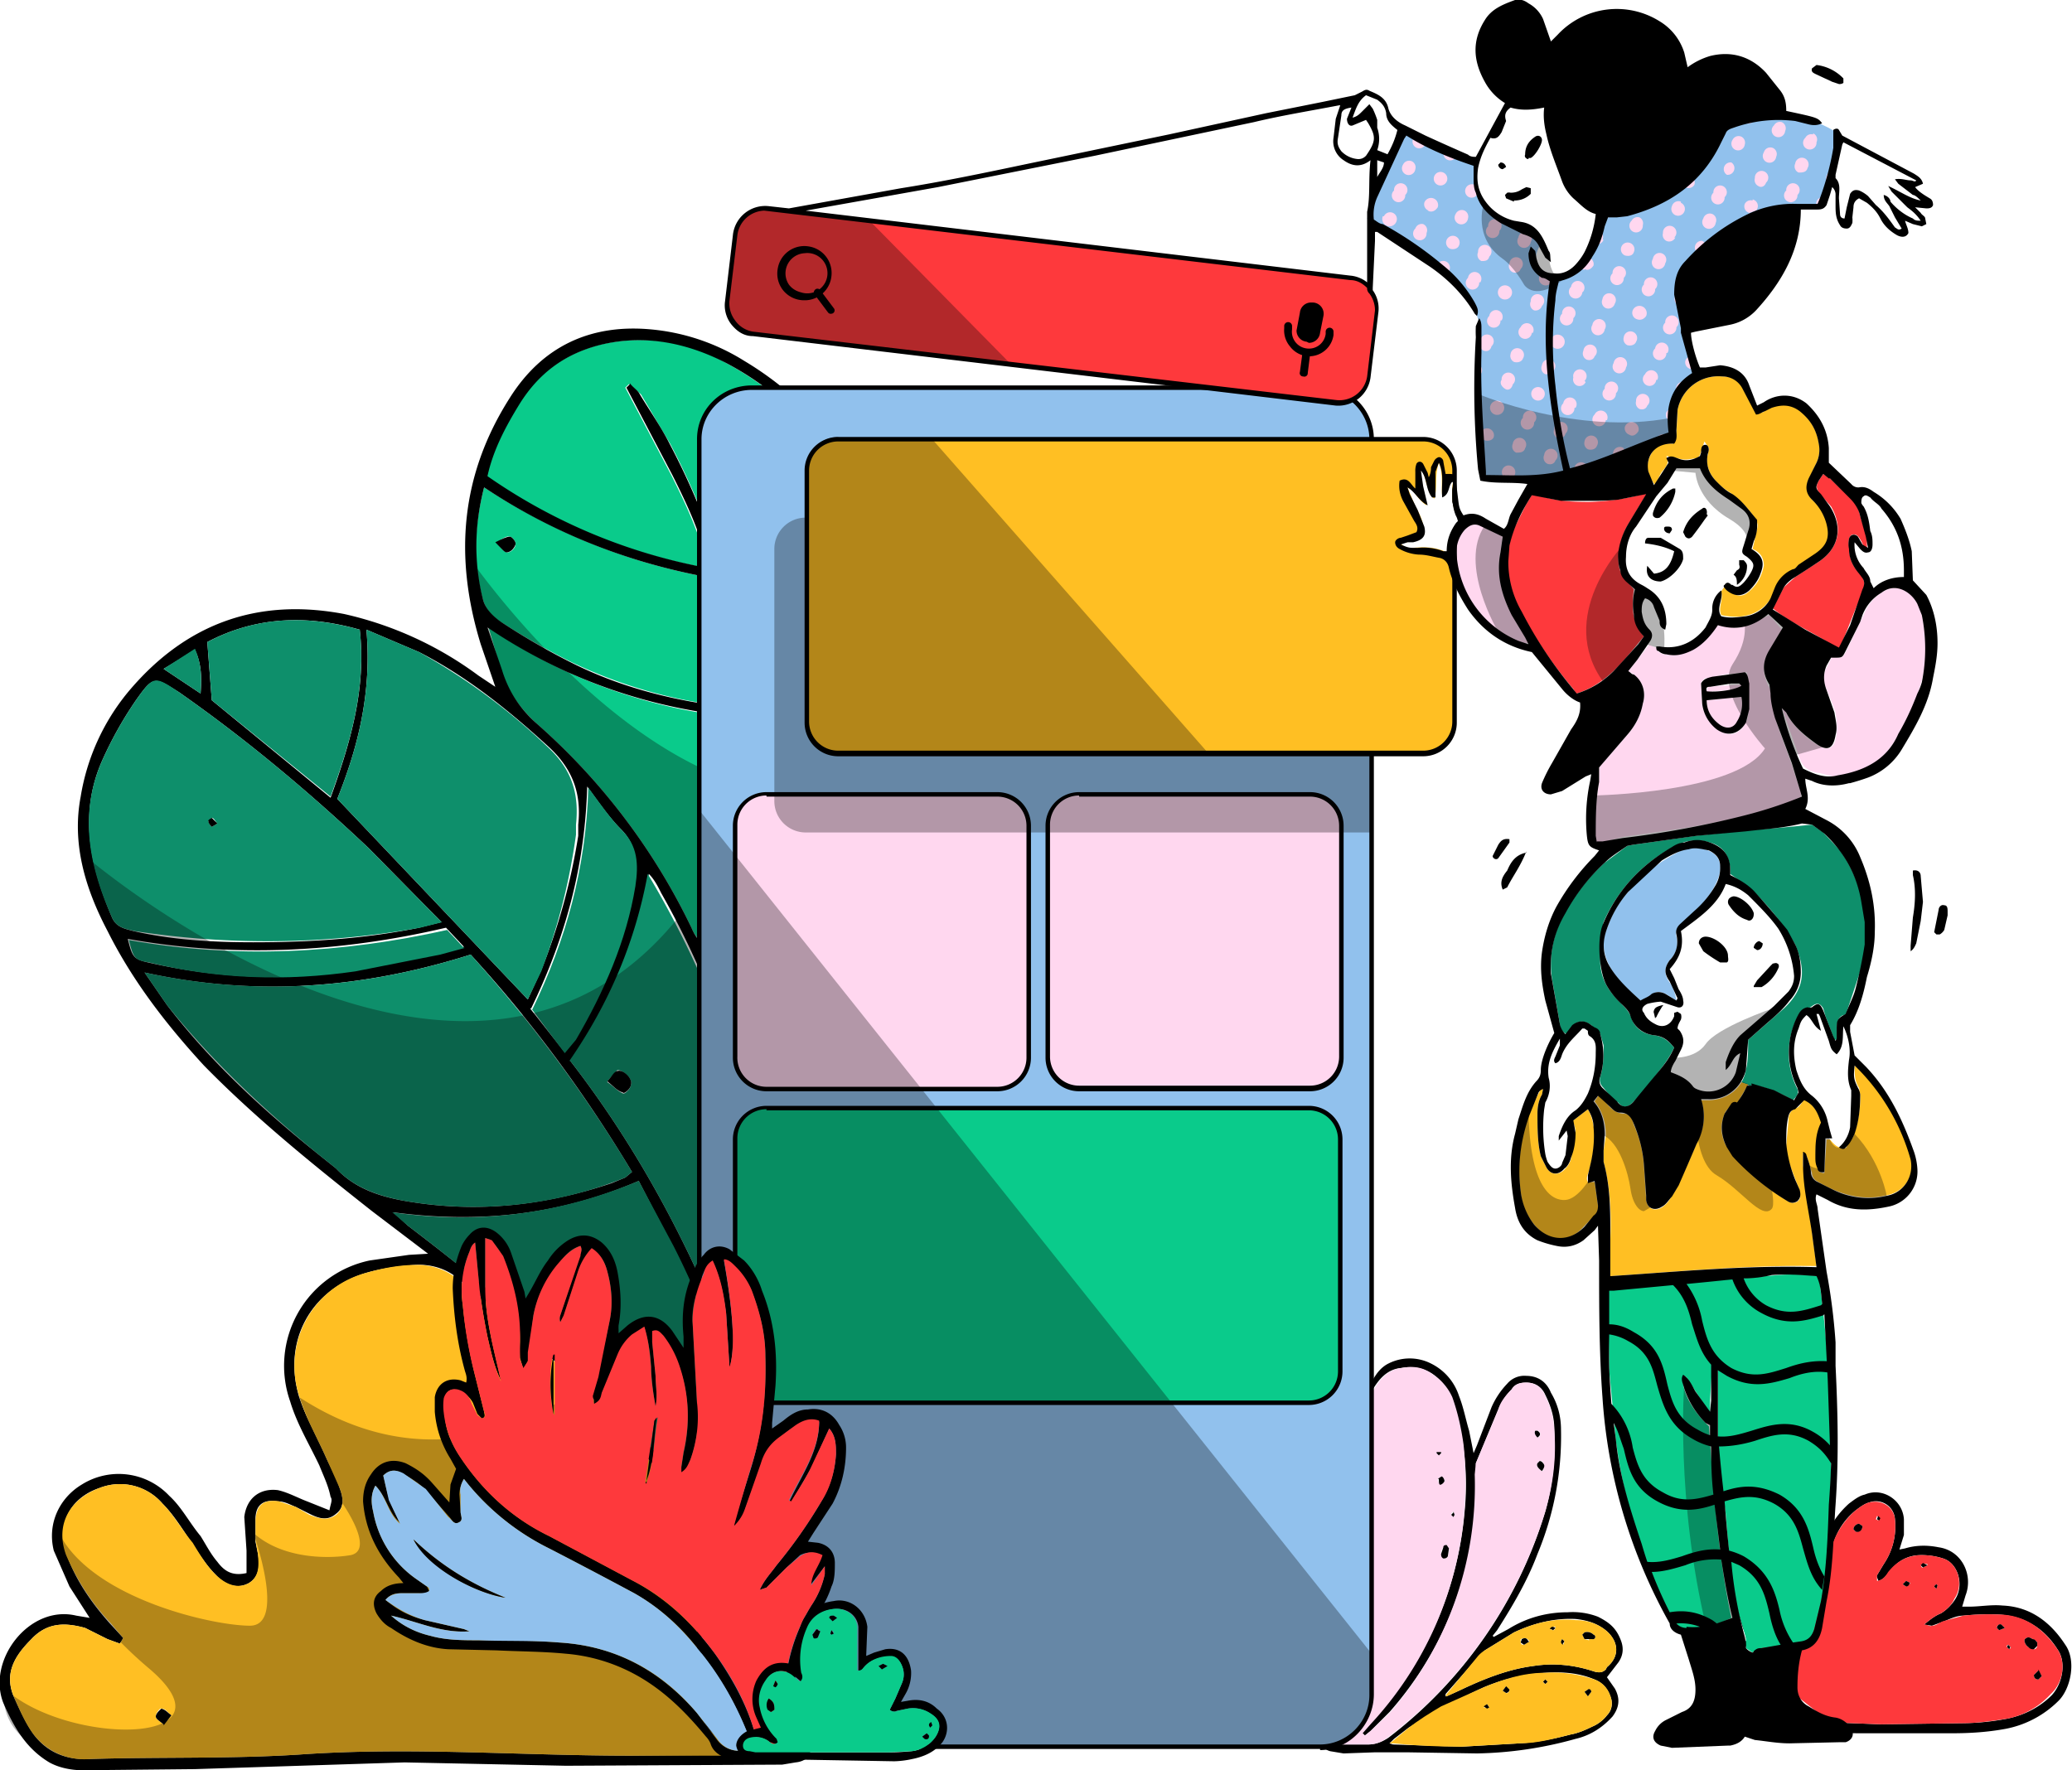 <svg data-bbox="7.556 20.992 184.886 158.016" viewBox="7.6 21 184.9 158" xmlns="http://www.w3.org/2000/svg" data-type="color" aria-hidden="true" aria-labelledby="svgcid-jjpe1d-qtr1pa" width="300%"><defs><style>#prefix__comp-kyjx1reo svg [data-color="1"]{fill:#0acb8b}#prefix__comp-kyjx1reo svg [data-color="2"]{fill:#000}#prefix__comp-kyjx1reo svg [data-color="3"]{fill:#ffbf23}#prefix__comp-kyjx1reo svg [data-color="4"]{fill:#07875d}#prefix__comp-kyjx1reo svg [data-color="5"]{fill:#ffd7ef}#prefix__comp-kyjx1reo svg [data-color="6"]{fill:#fe393c}#prefix__comp-kyjx1reo svg [data-color="8"]{fill:#fff}</style></defs><path d="M75.8 89.7c.2 2.1.3 4.3.6 6.4.7 7.6.3 15.1-.7 22.6-.2 1.3-.1 2.4.1 3.7l1.6 9.7 1.2 7.9.4 1.4.7-1.7c3.5-11.3 6.8-22.7 8.6-34.4 1.3-8.8 1.6-17.6.2-26.4l-.4-2.1-3.5 5a39.3 39.3 0 0 1-4 4l-4.8 3.9zm8.2 11.5.4-.4.6.2c0 .2-.2.5-.3.5l-.7-.3zM63.8 55.3l1 .9 2.6 4.4a64.8 64.8 0 0 1 6.5 19c0 .2 0 .3.2.5.4-.2.7-.3 1-.6 3.6-2.6 6.7-5.6 9-9.4 1-1.5 1.2-2.8.3-4.4a28.8 28.8 0 0 0-12-12.3A15.4 15.4 0 0 0 61 51.8c-3 .8-5.4 2.5-7.1 5.2-1.3 2-2.4 4.2-3 6.5a50.1 50.1 0 0 0 19.8 8.2c-.6-3-1.9-5.7-3.2-8.3l-4.1-7.8.3-.3zm11.3 6c0-.7.4-1 1.1-1 .8 0 1.6.6 1.5 1.3 0 .7-.5 1-1.2 1-.8 0-1.4-.5-1.4-1.3z" fill="#0ACB8B" data-color="1"></path><path d="M75.8 107c0-7.6-.4-14.7-1.8-21.9A47.3 47.3 0 0 1 51.2 77l1.1 3.8c.6 1.8 1.6 3.3 3.1 4.7a57.2 57.2 0 0 1 13.9 18.3 3.5 3.5 0 0 0 2.4 2.1l4 1.1z" fill="#0ACB8B" data-color="1"></path><path d="M50.8 64.5c-.9 3.5-1 6.8-.1 10 .2.9 1 1.7 1.9 2.2a61.8 61.8 0 0 0 6 3.4 42.5 42.5 0 0 0 14.4 4h.7c-.5-4-1.5-7.6-2.5-11.5-7.3-1.3-14-3.9-20.4-8.1zm1 5c.6-.4 1-.7 1.3-.6.2 0 .6.5.5.7 0 .3-.4.7-.7.7-.3 0-.6-.4-1-.9zM85.9 69c-4.7 6.7-4.7 6.7-11.6 12.4l1.3 7c.3-.1.6-.1.8-.3 4.3-3.2 8.2-6.8 10.7-11.6.5-.9.7-1.6.3-2.6l-1.5-4.8zM75.7 107.9l-4.9-1.1 3.7 10h.3l1-9z" fill="#0ACB8B" data-color="1"></path><path d="m15.6 165.4-1.2-.2c-4.2-1-8 4-6.5 7.8 1 2.3 2.1 4.1 4.1 5.3.9.5 2 .7 3 .7l10-.1 18.7-.6 14.4.3 19.3-.1 1.2-.2c1-.1 1.5-.7 1.3-1.7l-.8-3.6-.2-1.3.6-4.2c.4-7.9.6-15.8-.3-23.6 0-.7 0-1.3.4-1.9.4-.4.7-1 .9-1.6l3.2-11a457.2 457.2 0 0 0 3.1-12 108 108 0 0 0 3.5-29.5 56.9 56.9 0 0 0-4.4-21.1A29.3 29.3 0 0 0 74 53.2a18.9 18.9 0 0 0-8.3-2.8c-5.4-.5-9.7 1.5-12.6 6.1-4.4 6.9-5 14.2-2.6 22l1.3 3.8-1.5-1a31.8 31.8 0 0 0-12-5.5c-7.9-1.5-14.3 1-19.3 7a19.6 19.6 0 0 0-4.2 9.3c-.8 4.2.4 8.2 2.4 12 2.2 4.4 5.2 8.3 8.6 12 4.6 4.7 9.8 8.9 15 13l5 3.8-1.7.1-3.5.5a9.6 9.6 0 0 0-7.1 12.6c.6 2 1.7 3.8 2.6 5.7.4 1 .8 1.8 1 2.8.2.3 0 .6-.1 1.2l-2-.8c-.8-.3-1.7-.8-2.6-1-1.6-.2-2.8.7-3 2.4l.2 3v2c-1.3.3-2-.2-2.6-1-.6-.7-1-1.5-1.5-2.3-1-1.2-1.7-2.6-2.8-3.6a6.2 6.2 0 0 0-7.8-1c-2 1.2-3.1 3.5-2.5 5.9l1.4 3.2 1.8 2.8zm2.7 2.3.3-.5-1.2-1.3c-1.6-1.8-3-3.8-3.8-6-1-2.8.2-5.2 2.9-6.1a5 5 0 0 1 5.6 1.4c1 1 1.8 2.3 2.6 3.5.7 1 1.3 2 2.1 2.8.8.9 1.9 1.4 3 .8 1-.6 1-1.7.8-2.7l-.2-1v-2c0-1.3.7-1.8 2-1.6.6 0 1.1.3 1.6.5l1.2.6c.8.4 1.6.7 2.4 0 .8-.6.6-1.5.3-2.3-.3-1-.8-1.8-1.2-2.7-.8-1.8-1.8-3.6-2.4-5.4-1.5-5 1-9.6 6-11.1 1.4-.4 2.9-.6 4.3-.7 1.6-.1 3 .4 4.1 1.4l2.6 2.1c6.4 5.3 12.3 11.1 17.3 17.8 3.4 4.5 6.1 9.4 7.6 15a5 5 0 0 0 1.2 2c1.4 1.4 1.5 3 1.5 5-1 .2-2 .4-3 .4l-12 .1c-9.9 0-19.7-.8-29.6-.1-6.2.4-12.5.2-18.7.4-2.1.1-3.8-.6-5-2.2-.7-1-1.2-2.1-1.7-3.2-1-2.2 0-3.8 1.5-5.3 1.4-1.5 3-1.5 4.8-1l2 1 1.1.4zM64 125.6l-.6.5-1.2.5c-6 2-12 2.7-18.4 1.6-2.3-.4-4.5-1.1-6.2-2.9l-1.5-1.2c-5-4-9.7-8.3-13.6-13.4l-2-2.9c10 2.2 19.6 1.4 29.1-1.6 5.5 6 10.2 12.4 14.4 19.4zm11.8-36 4.8-3.8c1.4-1.3 2.8-2.6 4-4l3.5-5 .4 2.1a83.5 83.5 0 0 1-.2 26.4c-1.8 11.7-5.1 23-8.6 34.4l-.7 1.7c-.2-.7-.4-1-.4-1.5l-1.2-7.8-1.6-9.7c-.2-1.3-.3-2.5-.1-3.7 1-7.5 1.4-15 .7-22.6-.3-2.1-.4-4.3-.6-6.4zm-12-34.3-.3.3 4.1 7.8c1.3 2.6 2.6 5.3 3.2 8.3a50.1 50.1 0 0 1-19.7-8.2c.5-2.3 1.6-4.4 2.9-6.5 1.7-2.7 4-4.4 7.1-5.2 4-1 7.8-.2 11.3 1.6 5.3 2.8 9.1 7 12 12.3 1 1.6.7 3-.2 4.4a35.2 35.2 0 0 1-9 9.4l-1 .6-.3-.4a10.6 10.6 0 0 1-.2-1 64.9 64.9 0 0 0-6.3-18c-.8-1.6-1.8-3-2.7-4.5-.2-.4-.6-.6-.9-1zm.8 71.1 3 5.8c2.9 5.5 4.8 11.3 6.9 17 1.8 5 3.1 10 3.8 15.3a15 15 0 0 1-.3 6.4c-.6-.6-1-1.1-1.2-1.8a52.2 52.2 0 0 0-10.2-18 165.2 165.2 0 0 0-5.8-6.2c-5.1-5.3-10.9-10-16.8-14.5l-1.3-1.2c7.5 1 14.7.3 21.9-2.8zM47 103.3l-2 .5c-4.9 1-9.8 1.3-14.8 1.3-3.6 0-7.2-.2-10.7-1-.7-.2-1.5-.3-1.9-1.2-2-4.7-3-9.4-.8-14.2a33.8 33.8 0 0 1 3-5.3c1.5-2.1 1.6-2 3.8-.6 6 4.2 11.6 8.9 16.9 13.9l6.5 6.6zm11.5 12.4a41.6 41.6 0 0 0 7-16.7c.5.5.8 1.1 1.1 1.7 5.1 9 8.1 18.7 9.6 28.8.5 3.2.5 6.4 1.1 9.4 1 4.6 1.3 9.1 1.5 13.7v7.6c-4.3-16-10-31.2-20.3-44.5zM40.3 77.2l4.7 2c4.3 2.2 8 5.2 11.5 8.4 2.2 2 3 4.2 2.7 7v1a56 56 0 0 1-3.3 12l-1.2 2.6-17-17.9c1.8-4.5 3.1-9.4 2.6-15.1zM75.8 107l-4.1-1c-1.2-.4-1.9-1-2.4-2.2a57.2 57.2 0 0 0-13.9-18.3 10.2 10.2 0 0 1-3-4.7L51.1 77A47.3 47.3 0 0 0 74 85c1.3 7.2 1.8 14.3 1.7 21.9zm-25-42.5c6.3 4.2 13.1 6.8 20.4 8.1 1 3.9 2 7.6 2.5 11.4l-.7.2-1.3-.2c-4.6-.6-9-1.8-13-3.8a61.8 61.8 0 0 1-6.1-3.5c-.8-.5-1.7-1.3-1.9-2.2-.8-3.2-.8-6.5.1-10zM39.7 77.2c.6 5.2-.8 10-2.6 15a69626.4 69626.4 0 0 0-10.6-8.7l-.4-5.2c4.2-2.2 8.7-2.5 13.6-1.1zM85.9 69l1.5 4.8c.4 1 .1 1.7-.3 2.6a34.9 34.9 0 0 1-10.7 11.6c-.2.2-.5.2-.8.3l-1.3-7c7-5.7 7-5.7 11.6-12.3zM55 111c3-6.2 4.8-12.6 5-19.8 1.1 1.5 2 2.8 3 3.8 1.4 1.4 1.5 3 1.2 5-.8 5-2.8 9.4-5.3 13.7l-1 1.1-3-3.8zm-6-5.5-2.2.6c-2.5.5-5 1.1-7.6 1.5-6.2 1-12.3.7-18.4-.7-1.3-.3-1.4-.5-1.8-2.1 9.5 1.7 19 1.2 28.4-1l1.6 1.7zm26.6 2.3-.9 8.9h-.3l-3.7-10 5 1zM22.2 80.7 25 79c.6 1.3.6 2.5.5 3.9l-3.3-2.2z" data-color="2"></path><path d="m18.3 167.7-1.1-.4-2-1c-1.8-.5-3.4-.5-4.8 1-1.5 1.5-2.5 3.1-1.5 5.3.5 1.1 1 2.3 1.7 3.2a5.7 5.7 0 0 0 5 2.2c6.2-.2 12.5 0 18.7-.4 9.9-.7 19.7.1 29.6.1h12c1 0 2-.3 3-.4 0-2-.1-3.7-1.5-5.1a5 5 0 0 1-1.2-2 45.6 45.6 0 0 0-7.6-15c-5-6.7-11-12.5-17.3-17.8l-2.6-2a5.6 5.6 0 0 0-4-1.5c-1.5 0-3 .3-4.4.7a8.6 8.6 0 0 0-6 11c.6 2 1.6 3.7 2.4 5.5l1.2 2.7c.3.8.5 1.7-.3 2.4-.8.6-1.6.3-2.4 0l-1.2-.7-1.5-.5c-1.4-.2-2 .3-2.1 1.7v1.8l.2 1.1c.1 1 .2 2.1-.8 2.7-1.1.6-2.2 0-3-.8-.8-.8-1.4-1.8-2-2.8-1-1.2-1.7-2.5-2.7-3.5a5 5 0 0 0-5.6-1.4c-2.7 1-4 3.3-3 6 1 2.3 2.3 4.3 4 6.1l1.1 1.3-.3.5zm39.3-12.8c.7-.4 1-.7 1.3-.7.6 0 1 .4 1 1-.1.3-.7.7-1 .7-.4-.1-.7-.5-1.3-1zm-35.4 20c-.4-.3-.7-.5-.7-.7 0-.3.4-.8.5-.7.4 0 .6.4.9.6l-.7.8zm33-23.5-.4-.7.3-.3c.2 0 .4.2.5.4l-.4.6z" fill="#FFBF23" data-color="3"></path><path d="M64 125.6c-4.2-7-9-13.4-14.4-19.4-9.5 3-19 3.8-29.1 1.6l2 2.9c4 5 8.7 9.4 13.6 13.4l1.5 1.2c1.7 1.8 4 2.5 6.2 2.9a36.2 36.2 0 0 0 19.6-2.1l.6-.5z" fill="#0E8F6B" data-color="4"></path><path d="M64.6 126.4c-7.2 3-14.4 3.9-22 2.8l1.4 1.2a154.8 154.8 0 0 1 22.6 20.8c4.6 5.3 8 11.3 10.2 18 .2.6.6 1.1 1.2 1.7.6-2.2.6-4.3.3-6.4-.7-5.3-2-10.3-3.8-15.3-2-5.7-4-11.5-6.8-17l-3.1-5.8zM47 103.3l-6.5-6.6c-5.3-5-10.9-9.7-16.9-13.9-2.2-1.5-2.3-1.5-3.8.6a33.9 33.9 0 0 0-3 5.3c-2.2 4.8-1.3 9.5.8 14.2.4.9 1.2 1 2 1.2a77.7 77.7 0 0 0 25.5-.3l2-.5zm-20-8.8-.5.3a1.1 1.1 0 0 1-.3-.5l.3-.3c.2 0 .3.3.5.5z" fill="#0E8F6B" data-color="4"></path><path d="M58.5 115.7c10.3 13.3 16 28.5 20.3 44.5v-7.6c-.2-4.6-.6-9.1-1.5-13.7-.6-3-.6-6.2-1-9.4A82.7 82.7 0 0 0 65.4 99c-1.1 6-3.4 11.5-7 16.7zm3.3 1.8.9-1c.5 0 1.4.8 1.2 1.3 0 .4-.6.9-.7.8-.5-.2-.9-.7-1.4-1zM40.3 77.2c.5 5.7-.8 10.6-2.6 15.1l17 17.9 1.2-2.5A56 56 0 0 0 59 95.5v-.9c.3-2.8-.4-5-2.6-7A55.7 55.7 0 0 0 45 79.2l-4.7-2z" fill="#0E8F6B" data-color="4"></path><path d="M39.7 77.2c-5-1.4-9.4-1.1-13.6 1.1l.4 5.2 10.6 8.6c1.8-4.9 3.2-9.7 2.6-15zM55 111l3 4 1-1.2c2.5-4.3 4.5-8.8 5.3-13.7.3-2 .2-3.6-1.2-5-1-1-1.9-2.3-3-3.8-.2 7.2-2 13.6-5 19.8zM49 105.6l-1.5-1.6c-9.4 2.1-18.9 2.6-28.4.9.4 1.6.5 1.8 1.8 2 6.1 1.5 12.2 1.7 18.4.8l7.6-1.5 2.2-.6zM22.2 80.7l3.3 2.2c.1-1.4.1-2.6-.5-4l-2.8 1.8z" fill="#0E8F6B" data-color="4"></path><path d="m57.6 155 1.3.9c.3 0 .9-.4 1-.6 0-.7-.4-1.1-1-1.1-.3 0-.6.3-1.3.7zM22.2 175l.7-.9c-.3-.2-.5-.5-.9-.6 0 0-.5.4-.5.7 0 .2.3.4.7.7zM55.2 151.4l.4-.6c0-.2-.3-.3-.5-.4l-.3.3.4.7zM84 101.2c.3.2.5.4.7.3l.3-.5-.6-.2-.4.4zM75 61.3c0 .8.7 1.4 1.5 1.4.7 0 1.2-.4 1.2-1.1 0-.7-.7-1.3-1.5-1.3-.7 0-1.1.3-1.1 1zM27 94.5l-.5-.5s-.4.2-.3.3c0 .2.2.4.3.5l.5-.3zM61.8 117.5c.5.4.9.9 1.4 1 0 .2.7-.3.7-.7.2-.5-.7-1.4-1.2-1.2-.3 0-.5.5-.9.9zM51.8 69.4c.5.5.8.9 1 .9.4 0 .7-.4.8-.7.1-.2-.3-.7-.5-.7-.3 0-.7.2-1.3.5z" data-color="2"></path><path d="M49.5 70.8s22 32 40.8 17.1c0 0-.6 26.6-10.7 54.1 0 0-.3 28-1.4 29.6 0 0-7-22.4-40.2-45.4a55.4 55.4 0 0 1-22.8-28.8s34 29.2 53 5.4c0 0-6.9-13.3-16-19.8 0 0-3-9.4-2.7-12.2z" opacity=".3" data-color="2"></path><path d="M59.8 144.4s-11.4 10.5-25.5 1.3l3.6 9.1s3.3 4.5 1 5c-2.4.4-6.3.2-8.7-2 0 0 3 8.3-.3 8.3s-14-2.4-17-8.2c0 0 0 5.3 8.1 12.1 8 6.9-7.5 6.8-13 1.7 0 0-1.8 7.7 13.5 6.7s55.5.7 57.4-1.1a58 58 0 0 0-19-32.9z" opacity=".3" data-color="2"></path><path d="m140.8 167 .4-.5c1.4-2.2 2.7-4.4 3.6-6.8a27.3 27.3 0 0 0 2.1-11.1c0-1.2-.3-2.3-.9-3.3-.4-1-1.2-1.5-2.2-1.5a2 2 0 0 0-1.7.7 7.2 7.2 0 0 0-1.4 2.1l-1.3 3.4-.3.7-.4-2c-.3-1-.5-2.1-.9-3.1a4.9 4.9 0 0 0-2.5-2.9 4.2 4.2 0 0 0-3.8 0c-.6.3-1 .8-1.3 1.3-.7 1-1.1 2.1-1.5 3.3a24 24 0 0 0-.7 6.3c0 2.8.1 5.6.4 8.3l.3 5.4a13.5 13.5 0 0 1-.5 4.2 11 11 0 0 1-1.9 3.7l-.5.9c-.3.6-.2 1 .5 1.2l1.2.2 2.8-.1h2.9l6.2.1a34.6 34.6 0 0 0 8.8-1.3c1.3-.3 2.4-1 3.3-2 .6-.8.7-1.6.2-2.5l-.7-1 1-1.3c.5-.7.5-1.4.2-2.1-.4-1-1-1.5-2-2a6.3 6.3 0 0 0-2.7-.4c-1.9 0-3.7.5-5.3 1.5l-1.3.7zm-11.6 8.7.2.2.5-.4 1.7-1.7a30.9 30.9 0 0 0 7.7-22.2l2-4.8c.3-.7.7-1.3 1.2-1.8.3-.5.8-.6 1.3-.6.8 0 1.4.4 1.7 1.1.5 1 .8 2 .8 3a22.8 22.8 0 0 1-.8 7.4 39.9 39.9 0 0 1-14 20.2c-.6.4-1.2.6-1.8.6H127c-.3 0-.5 0-.8-.3l.5-.6a12 12 0 0 0 2.5-7c.1-2 0-4.1-.2-6.1l-.6-8.4c0-1.9 0-3.7.4-5.5.3-1.5.7-2.9 1.5-4.1.6-.9 1.3-1.5 2.3-1.6 1-.2 2 0 2.8.5a4.7 4.7 0 0 1 1.7 2.1 23.8 23.8 0 0 1 1.2 10.2 31.7 31.7 0 0 1-8.5 19l-.7.8zm2.4.9.4-.4 1.3-1a59.4 59.4 0 0 1 6.7-3.6 17 17 0 0 1 5.5-1.3c1.5-.1 3 0 4.4.6.8.3 1.3 1 1.5 1.8.1.5 0 1-.4 1.4-.3.4-.8.8-1.3 1-.6.3-1.3.6-1.9.7-1.5.4-3 .7-4.6.8l-5.2.3-6.1-.2-.3-.1zm5-4.2v-.2l3-3.4.5-.5 2.6-1.6c1.7-.8 3.6-1.3 5.5-1.2 1 .1 2 .4 2.8 1.1 1 .9 1.2 2.2 0 3.2l-.1.2c-.3.3-.6.3-1 .2-1.8-.6-3.6-.8-5.5-.5-2.3.3-4.5 1.2-6.6 2.2l-1.1.5z" data-color="2"></path><path d="m129.2 175.7.7-.8a31.7 31.7 0 0 0 8.3-25c-.2-1.4-.5-2.8-1-4.2a4.7 4.7 0 0 0-1.7-2c-.9-.7-1.8-.8-2.8-.6-1 .1-1.7.7-2.3 1.6-.8 1.2-1.2 2.6-1.5 4-.4 1.9-.5 3.7-.4 5.6 0 2.8.3 5.6.6 8.4.2 2 .3 4 .2 6-.1 2.7-.9 5-2.5 7.1l-.5.6c.3.3.5.3.8.3h2.6c.6 0 1.2-.2 1.7-.6a39.9 39.9 0 0 0 14.1-20.2c.7-2.4 1-4.8.8-7.3a7.6 7.6 0 0 0-.8-3c-.3-.8-.9-1.2-1.7-1.2-.5 0-1 .1-1.3.6-.5.5-1 1.1-1.2 1.8l-2 4.8-.1 1a30.9 30.9 0 0 1-7.6 21.3l-1.7 1.6-.5.4a7.2 7.2 0 0 1-.2-.2zm7-16c0-.2 0-.4.2-.6l.3-.2.2.3a2.2 2.2 0 0 1-.1.7c0 .2-.3.2-.4.2l-.2-.4zm9-7.4c-.4-.3-.5-.5-.4-.7l.2-.2c.1 0 .3 0 .3.2.2.2 0 .4 0 .7zm-9.3.7.3-.2c.1 0 .3.2.3.4a.6.6 0 0 1-.3.3c-.1 0-.3-.2-.3-.5zm9-3.7c-.3-.2-.4-.4-.3-.6h.3c.2.2.2.4 0 .6zm-9 1.4.2-.1.1.1-.2.2-.2-.2zm1.4 5.2.1.3-.1.2-.2-.2s0-.2.2-.3z" fill="#FFD7EF" data-color="5"></path><path d="M131.6 176.6h.3c2 .2 4 .3 6.1.3l5.2-.3c1.6 0 3-.4 4.6-.8.6-.1 1.3-.4 1.9-.7.5-.2 1-.6 1.3-1 .4-.4.5-1 .4-1.4-.2-.9-.7-1.5-1.5-1.8-1.5-.5-3-.7-4.4-.6-2 0-3.8.6-5.5 1.3l-3.8 1.7c-1 .6-2 1.2-3 2l-1.2 1-.4.3zm10.4-5 .3.2c0 .2-.2.4-.3.3l-.3-.2.3-.4zm7.3.8-.3-.4.3-.2c.1 0 .3 0 .3.2l-.3.4zm-3.8-1c0-.2-.2-.2-.2-.3l.2-.2.2.2-.2.2zm-5.5 2 .3-.3.2.3h-.5z" fill="#FFBF23" data-color="3"></path><path d="m136.7 172.4 1.1-.5c2.1-1 4.3-1.9 6.6-2.2 1.9-.3 3.7-.1 5.5.5.4.1.7.1 1-.2l.1-.2c1.2-1 1-2.3 0-3.2-.8-.7-1.8-1-2.8-1-2-.2-3.8.3-5.5 1.1l-2.6 1.6a2.6 2.6 0 0 0-.6.5l-2.8 3.4-.1.2zm12.7-5-.4-.1-.2-.4.2-.2c.3-.1.6 0 .8.2a.2.2 0 0 1-.1.4h-.3zm-5.3.1-.5.3c-.1 0-.3 0-.3-.2v-.3c.3-.1.5-.2.8.2zm1.8-1.1.3-.2h.2c0 .2-.1.3-.2.3l-.3-.1zm1.2 1.4-.2-.3.1-.2.2.2-.1.3z" fill="#FFBF23" data-color="3"></path><path d="M136.2 159.7c0 .1 0 .3.2.4.1 0 .3 0 .4-.2l.1-.7-.2-.3c-.1 0-.3 0-.3.2l-.2.6zM145.2 152.3c.2-.3.3-.5.1-.7a.4.4 0 0 0-.3-.2l-.2.2c-.1.2 0 .4.4.7zM136 153c0 .3 0 .6.2.5a.6.6 0 0 0 .3-.3c0-.2-.2-.5-.3-.4l-.3.2zM144.8 149.3c.3-.2.3-.4 0-.6h-.2c-.1.2 0 .4.2.6zM135.8 150.7l.2.2.2-.2v-.1h-.4zM137.3 156l-.2.2.2.2.1-.2-.1-.3zM142 171.5l-.3.4.3.2c.1 0 .3-.1.3-.3l-.3-.3zM149.3 172.4l.3-.4c0-.2-.2-.3-.3-.2l-.3.2.3.4zM145.5 171.3l.2-.2-.2-.2-.2.2.2.2zM140 173.3l.3.2.2-.1-.2-.3-.3.2zM149.4 167.3h.3a.2.2 0 0 0 .1-.4.8.8 0 0 0-.8-.2l-.2.2.2.4h.4zM144 167.5c-.2-.4-.4-.3-.6-.2l-.1.3.3.2.5-.3zM146 166.4l.2.1.2-.2-.2-.1c-.1 0-.2 0-.3.2zM147 167.8l.2-.3-.2-.2-.1.2c0 .1 0 .2.2.3zM163.5 167.5l-.2-.8c-.6-1.4-.7-2.8-.7-4.3 0-1.6.5-3 1.4-4.2 1-1.2 2.3-1.5 3.7-1.3.9.1 1.4.8 1.9 1.4l.5.9.4-1a8 8 0 0 1 2.1-3c.4-.3.9-.7 1.4-.8 1.6-.7 3.4.5 3.5 2.2v1.4l-.4 1.3.5-.1c1-.3 2-.3 3-.1 2.1.3 3.1 2.5 2.4 4.3l-.3 1h.6c1 0 2-.2 3-.1 2.5.1 4.3 1.5 5.6 3.5 1 1.4.5 3.9-.6 5a9.1 9.1 0 0 1-4.7 2.5c-1.6.3-3.2.4-4.8.4h-7.2c-2.9 0-5.7 0-8.5-.5-1.2-.2-2.4-.7-3.5-1.2a7.1 7.1 0 0 1-2.2-2c-.4-.4-.6-.9-.7-1.4v-.7c-.4-1.9.9-3.1 2.7-2.8l1.1.4zm2.6 4-.1.1c-.6-.4-.9-1-1.1-1.5-.4-1-1.2-1.4-2-1.9a3 3 0 0 0-1-.3c-.7-.2-1.2.1-1.5.8-.4.7-.3 1.5 0 2.2.7 1.1 1.7 2 2.8 2.5a11.4 11.4 0 0 0 4.5 1.2l7.7.3 7.3-.1a21.5 21.5 0 0 0 4-.4c1.5-.3 2.9-1 4-2.1 1-1.1 1.3-3 .5-4.1-1.2-1.9-3-3-5.3-3.1a22.4 22.4 0 0 0-3.1.1c-.6 0-1.2.3-1.7.5l-1.1.4-.7-.1c.6-.5 1-.8 1.5-1 .5-.3 1-.8 1.3-1.3.8-1.3.2-3.2-1.1-3.6a6.2 6.2 0 0 0-2-.3c-1.1 0-2.1.5-2.8 1.5-.3.3-.5.7-1 .8 0-.2-.2-.4-.1-.5l.6-1a6 6 0 0 0 1-4 1.7 1.7 0 0 0-2.3-1.5c-.4.1-.8.4-1.2.7-1 .8-1.7 1.9-2 3-.6 1.5-1 3-1.2 4.4l-.1 1-.5.3c0-.3-.1-.6 0-.8 0-.7 0-1.5.2-2.2.2-1.4-.2-2.6-1.3-3.5a2 2 0 0 0-1-.4c-1.2-.1-2.3.2-3 1.2a6.3 6.3 0 0 0-1.2 3.8c0 1.3.2 2.7.7 4l1.8 3.8.5 1z" data-color="2"></path><path d="m166.1 171.5-.5-1.1-1.8-3.9c-.5-1.2-.7-2.6-.7-4 0-1.3.4-2.5 1.2-3.7.7-1 1.8-1.3 3-1.2.3 0 .7.2 1 .4 1 1 1.5 2 1.3 3.5-.2.7-.2 1.5-.3 2.2l.1.8.5-.4.1-.9c.2-1.5.6-3 1.1-4.3a7.2 7.2 0 0 1 2.1-3.1c.4-.3.8-.6 1.2-.7 1.1-.3 2.2.4 2.3 1.5a6 6 0 0 1-1 4l-.6 1v.5c.6-.1.8-.5 1-.8.8-1 1.8-1.5 3-1.5a6.2 6.2 0 0 1 1.9.3c1.3.4 1.9 2.3 1 3.6-.2.5-.7 1-1.2 1.3-.5.2-.9.5-1.5 1 .4 0 .5.2.7.1.4 0 .7-.3 1-.4l1.8-.5a22.4 22.4 0 0 1 3.1-.1c2.3 0 4 1.2 5.3 3.1.8 1.2.5 3-.6 4a7.1 7.1 0 0 1-3.9 2.2c-1.3.2-2.6.4-4 .4l-7.2.1-7.8-.3a11.4 11.4 0 0 1-4.4-1.2 6.4 6.4 0 0 1-2.8-2.5c-.4-.7-.5-1.5-.1-2.2.3-.7.8-1 1.5-.8a3 3 0 0 1 1 .3c.8.5 1.6 1 2 1.9.3.6.5 1.1 1 1.5l.2-.1zm23-3.3c.2 0 .3-.2.3-.3v-.3a1 1 0 0 0-.4-.3c-.2-.1-.4-.3-.7 0-.1.1 0 .5.3.7l.5.2zm.4 1.9-.4.4c0 .3.2.4.4.4l.3-.3-.3-.5zm-15.7-12.9-.3-.2c-.2 0-.5.2-.5.5l.2.2c.3 0 .6-.1.6-.5zm-9.4 5.6.2-.5-.3-.3c-.2 0-.3.2-.2.4 0 .2.1.3.3.4zm13.7-.5-.4-.2-.3.3.3.2.4-.3zm8.4 4-.3-.3c-.2 0-.4 0-.4.3l.2.2.5-.2zm-21.6-6.7-.2.4.2.2.2-.3s0-.2-.2-.3zm14.7 1c-.2 0-.3-.1-.4 0l-.2.1s.1.3.2.2l.4-.2zm-12.8-1.6.3-.3-.3-.2-.1.2.1.3zm20 9.2c.2 0 .3-.2.2-.2a.5.5 0 0 0-.2-.2s-.2.1-.1.2l.2.2zm-6.4-5.4.1-.3-.1-.1a.5.5 0 0 0-.2.2l.2.2zM166 161c-.2 0-.3-.2-.4-.1v.3h.1l.3-.2zm9.2-4.3.1-.2-.2-.2-.1.3.2.1z" fill="#FE393C" data-color="6"></path><path d="M189.1 168.2c-.2 0-.3 0-.5-.2-.3-.2-.4-.6-.3-.7.3-.3.5-.1.7 0 .2 0 .3.2.4.3v.3l-.3.3zM189.5 170l.3.6-.3.3c-.2 0-.4-.1-.4-.4l.4-.4zM173.8 157.2c0 .4-.3.6-.6.5l-.2-.2c0-.3.3-.5.5-.5l.3.2zM164.4 162.8c-.2-.1-.3-.2-.3-.4s0-.3.2-.4l.3.3-.2.5zM178 162.3c0 .2-.2.3-.3.3l-.3-.2.3-.3.4.2zM186.5 166.3l-.5.2-.2-.2c0-.2.2-.4.4-.3l.3.3zM164.9 159.6c.1.1.3.2.2.3l-.2.3-.2-.2.2-.4zM179.6 160.7l-.4.2-.2-.2.2-.2.4.2zM166.8 159l-.1-.3.1-.2.3.2-.3.3zM186.9 168.2l-.2-.2.1-.2.2.2-.1.2zM180.4 162.8l-.2-.2a.5.5 0 0 1 .2-.2l.1.1-.1.3zM166 161l-.2.3-.2-.1.1-.3h.4zM175.3 156.7l-.2-.1.1-.3.2.2-.1.2z" data-color="2"></path><path d="M74.7 55.6h50.7a4.6 4.6 0 0 1 4.6 4.6v112a4.6 4.6 0 0 1-4.6 4.7H74.7a4.6 4.6 0 0 1-4.7-4.6V60.2a4.6 4.6 0 0 1 4.7-4.6z" fill="#91C1ED" data-color="7"></path><path d="M125.4 177.1H74.7a4.8 4.8 0 0 1-4.9-4.8V60.2c0-2.7 2.2-4.8 4.9-4.8h50.7c2.6 0 4.8 2.1 4.8 4.8v112c0 2.7-2.2 5-4.8 5zM74.7 55.8c-2.5 0-4.5 2-4.5 4.4v112c0 2.5 2 4.5 4.5 4.5h50.7c2.4 0 4.4-2 4.4-4.4V60.2c0-2.4-2-4.4-4.4-4.4H74.7z" data-color="2"></path><path d="M124.5 119.9H76a2.8 2.8 0 0 0-2.8 2.8v20.7a2.8 2.8 0 0 0 2.8 2.8h48.4a2.8 2.8 0 0 0 2.8-2.8v-20.7a2.8 2.8 0 0 0-2.8-2.8z" fill="#0ACB8B" data-color="1"></path><path d="M124.5 146.4H76a3 3 0 0 1-3-3v-20.7a3 3 0 0 1 3-3h48.4a3 3 0 0 1 3 3v20.7a3 3 0 0 1-3 3zM76 120a2.6 2.6 0 0 0-2.6 2.6v20.7A2.6 2.6 0 0 0 76 146h48.4a2.6 2.6 0 0 0 2.6-2.6v-20.7a2.6 2.6 0 0 0-2.6-2.6H76z" data-color="2"></path><path d="M124.5 91.9h-20.6a2.8 2.8 0 0 0-2.8 2.8v20.7a2.8 2.8 0 0 0 2.8 2.8h20.6a2.8 2.8 0 0 0 2.8-2.8V94.7a2.8 2.8 0 0 0-2.8-2.8z" fill="#FFD7EF" data-color="5"></path><path d="M124.5 118.4h-20.6a3 3 0 0 1-3-3V94.7a3 3 0 0 1 3-3h20.6a3 3 0 0 1 3 3v20.7a3 3 0 0 1-3 3zM103.9 92a2.6 2.6 0 0 0-2.6 2.6v20.7a2.6 2.6 0 0 0 2.6 2.6h20.6a2.6 2.6 0 0 0 2.6-2.6V94.7a2.6 2.6 0 0 0-2.6-2.6h-20.6z" data-color="2"></path><path d="M96.7 91.9H76a2.8 2.8 0 0 0-2.8 2.8v20.7a2.8 2.8 0 0 0 2.8 2.8h20.6a2.8 2.8 0 0 0 2.8-2.8V94.7a2.8 2.8 0 0 0-2.8-2.8z" fill="#FFD7EF" data-color="5"></path><path d="M96.7 118.4H76a3 3 0 0 1-3-3V94.7a3 3 0 0 1 3-3h20.6a3 3 0 0 1 3 3v20.7a3 3 0 0 1-3 3zM76 92a2.6 2.6 0 0 0-2.6 2.6v20.7A2.6 2.6 0 0 0 76 118h20.6a2.6 2.6 0 0 0 2.6-2.6V94.7a2.6 2.6 0 0 0-2.6-2.6H76z" data-color="2"></path><path d="M79.5 67.2a2.8 2.8 0 0 0-2.8 2.8v22.5a2.8 2.8 0 0 0 2.8 2.8H130V67.2H79.5z" opacity=".3" data-color="2"></path><path d="M136.7 70.3c-1-.5-2-.5-3-.4-.4 0-.8 0-1.1-.4l1-.2c1-.1 1.2-.5 1-1.4-.1-.6-.4-1.2-.7-1.7l-.7-1.7c.7.3.9 1.1 1.7 1.6-.2-1.2-.6-2.1-.5-3.2.3.4.4.9.5 1.3.2.4.2 1 .7 1.3.3-1 0-2 .4-3.2.4 1 .2 2 .3 3 .7-.3.4-1 1-1.5a6 6 0 0 0 .1 2.8v-3.7a2.8 2.8 0 0 0-2.8-2.8H82.4a2.8 2.8 0 0 0-2.8 2.8v22.5a2.8 2.8 0 0 0 2.8 2.8h52.2a2.8 2.8 0 0 0 2.8-2.8V68c-.4.7-.6 1.5-.7 2.4z" fill="#FFBF23" data-color="3"></path><path d="M82.4 60a2.8 2.8 0 0 0-2.8 2.9v22.5a2.8 2.8 0 0 0 2.8 2.8h33L90.7 60.1h-8.2zM70 93.3v79a4.6 4.6 0 0 0 4.7 4.6h50.7a4.6 4.6 0 0 0 4.6-4.6v-3.7L70 93.3z" opacity=".3" data-color="2"></path><path d="M158 166.9s2 5.2.8 6.6c-1.2 1.4-2.7 1.7-2.7 1.7l-.7.6.5.6 4.3.3 3.7-1 .4.4 3.3.5 4.7-.3v-1.1L170 174l-1.9-1.5-.3-1.4.3-3.1-3.3.5s-1.3.1-1.7-1.1c-.5-1.3-.5-1.7-.5-1.7s-2.6 1.2-4.4 1z" fill="#FFF" data-color="8"></path><path d="M140.1 63.7s-.6-10.6-.5-13.7c0 0-.1-1.7-2-3.4-1.8-1.7-8-6.1-8-6.1l3.4-7.9 6.3 2.8s-.9 3.8 3.6 5.7c2.1.9 2.3 1.5 2.3 1.5s-1 1.4-.3 2.2 2.7 2 4.6-1.3c1.8-3.2 1.2-3.7 1.2-3.7s5.8.4 8.7-4.3l2.2-3.2s5.4-2.5 10 .6c0 0-.2 5.4-1.7 6.5 0 0-4-.8-7 1.4-3.2 2.1-5.3 4.1-5.5 5-.1 1 .8 7 1.7 8.5 0 0-2.7 1.6-2.4 5.6 0 0-7 4.7-16.6 3.8z" fill="#91C1ED" data-color="7"></path><path d="M163.4 32a.6.6 0 0 0 .8-.6l-1.1.2a.6.6 0 0 0 .3.4zM166.6 31.9a.6.6 0 0 0-.7.3.6.6 0 1 0 1 .5.6.6 0 0 0-.3-.8zM169.4 33a.6.6 0 0 0-.7.3.6.6 0 1 0 1 .4.6.6 0 0 0-.3-.8zM163 33.2a.6.6 0 0 0-.8.3.6.6 0 1 0 1.1.4.6.6 0 0 0-.3-.7zM165.8 34.2a.6.6 0 0 0-.8.4.6.6 0 1 0 1.1.4.6.6 0 0 0-.3-.8zM168.1 36.4c.3 0 .7 0 .8-.4a.6.6 0 1 0-1.1-.4.6.6 0 0 0 .3.8zM170.6 36.7a.6.6 0 0 0 .1.6l.3-1a.6.6 0 0 0-.4.4zM159.7 35.2a.6.6 0 0 0 0-.4l-.5.6v.2a.6.6 0 0 0 .5-.4zM162.1 35.5a.6.6 0 0 0-.4 1.1.6.6 0 0 0 .4-1.1zM164.5 37.6c.3.2.6 0 .7-.3a.6.6 0 1 0-1-.4.6.6 0 0 0 .3.7zM167 38a.6.6 0 1 0 1 .4.6.6 0 1 0-1-.5zM169.7 39a.6.6 0 0 0 0 .3l.5-.7a.6.6 0 0 0-.5.4zM157.7 37.3a.6.6 0 0 0 1.1.2.6.6 0 0 0-.6-.8 8.4 8.4 0 0 1-.5.6zM160.5 38.2a.6.6 0 1 0 1 .4.6.6 0 1 0-1-.4zM164 38.9a.6.6 0 0 0-.7.3.6.6 0 0 0 .4.8l.6-.2a.6.6 0 0 0-.3-1zM154.4 39.2a.6.6 0 0 0 .7-.4l-.8.3zM157.6 39a.6.6 0 0 0-.8.4.6.6 0 1 0 1.1.5.6.6 0 0 0-.3-.8zM159.6 40.5a.6.6 0 1 0 1.1.4.6.6 0 0 0-.3-.8.6.6 0 0 0-.8.4zM133.7 33.4a.6.6 0 1 0 1.1 0l-.7-.4a.6.6 0 0 0-.4.4zM136.5 34.4a.6.6 0 1 0 1.1.2l-1-.4a.6.6 0 0 0-.1.2zM150.5 39.7s.2.1 0 .6a.6.6 0 0 0 .2.1.6.6 0 0 0 .8-.7h-1zM153.2 40.7a.6.6 0 1 0 1 .4.6.6 0 0 0-.3-.7.6.6 0 0 0-.7.3zM157 42.2a.6.6 0 1 0-1-.4.6.6 0 0 0 .3.7.6.6 0 0 0 .8-.3zM159.5 42.5a.6.6 0 0 0-.5 1l.8-.7a.6.6 0 0 0-.3-.3zM133.6 35.4a.6.6 0 0 0-.8.3.6.6 0 1 0 1.1.4.6.6 0 0 0-.3-.7zM136.4 36.4a.6.6 0 0 0-.8.3.6.6 0 1 0 1.1.5.6.6 0 0 0-.3-.8zM139.5 38.2a4.7 4.7 0 0 1-.2-.7.6.6 0 0 0-.1 0 .6.6 0 0 0-.8.3.6.6 0 0 0 .3.8.6.6 0 0 0 .8-.4zM150.6 42.4a.6.6 0 0 0-.3-.8.6.6 0 0 0-.1 0l-.5 1a.6.6 0 0 0 1-.2zM152.6 43.8c.4.1.7 0 .8-.3a.6.6 0 1 0-1.1-.5.6.6 0 0 0 .3.8zM156.2 44.5a.6.6 0 1 0-1.1-.4.6.6 0 1 0 1.1.4zM132 38a.6.6 0 1 0 1 .4.6.6 0 1 0-1-.4zM135 39.8c.4.2.7 0 .9-.3a.6.6 0 1 0-1.2-.4.6.6 0 0 0 .4.7zM138.3 39.8a.6.6 0 0 0-.8.3.6.6 0 1 0 1.1.4.6.6 0 0 0-.3-.7zM141.4 41.6a.6.6 0 1 0-1-.4.6.6 0 1 0 1 .4zM144.2 42.6a.6.6 0 1 0-1.1-.4.6.6 0 1 0 1.1.4zM149 45c.3.2.6 0 .8-.3a.6.6 0 0 0-.4-.7.6.6 0 0 0-.5 0 5.2 5.2 0 0 1-.3.4.6.6 0 0 0 .4.7zM152.5 45.8a.6.6 0 1 0-1-.4.6.6 0 1 0 1 .4zM155.3 46.8a.6.6 0 1 0-1-.4.6.6 0 1 0 1 .4zM157.3 48.2a.6.6 0 0 0 .2 0 30 30 0 0 1-.2-1 .6.6 0 0 0 0 1zM131 40.3a.6.6 0 1 0 1.2.5.6.6 0 1 0-1.1-.5zM133.9 41.4a.6.6 0 1 0 1 .4.6.6 0 0 0-.3-.8.6.6 0 0 0-.7.4zM137 43.2c.3.1.7 0 .8-.3a.6.6 0 1 0-1.1-.5.6.6 0 0 0 .3.8zM139.8 44.3c.3 0 .6 0 .7-.4a.6.6 0 1 0-1-.4.6.6 0 0 0 .3.8zM142.6 45.3c.3.1.6 0 .7-.3a.6.6 0 1 0-1-.5.6.6 0 0 0 .3.8zM145 45.6a.6.6 0 1 0 1-.1 2.4 2.4 0 0 1-.6-.3.6.6 0 0 0-.4.4zM148.9 47a.6.6 0 1 0-1.1-.4.6.6 0 1 0 1 .5zM151.7 48.1a.6.6 0 1 0-1.1-.4.6.6 0 0 0 .3.8.6.6 0 0 0 .8-.4zM153.7 49.5c.3.1.6 0 .8-.3a.6.6 0 1 0-1.2-.5.6.6 0 0 0 .4.8zM157.2 50.2a.6.6 0 1 0-1-.4.6.6 0 1 0 1 .4zM133.8 43.4a.6.6 0 0 0-.2 0l.5.4a.6.6 0 0 0-.3-.4zM136.9 45.2a.6.6 0 1 0-1.1-.2l.6.6c.2 0 .4-.2.5-.4zM139.7 46.2a.6.6 0 1 0-1.1-.4.6.6 0 1 0 1 .4zM142.5 47.3a.6.6 0 1 0-1.2-.4.6.6 0 1 0 1.2.4zM145.2 48.3a.6.6 0 1 0-1-.4.6.6 0 0 0 .3.8.6.6 0 0 0 .7-.4zM148 49.4a.6.6 0 1 0-1-.4.6.6 0 1 0 1 .4zM150.8 50.4a.6.6 0 1 0-1.1-.4.6.6 0 1 0 1.1.4zM152.8 51.8c.3.1.7 0 .8-.3a.6.6 0 1 0-1.1-.4.6.6 0 0 0 .3.7zM156.4 52.5a.6.6 0 1 0-1.1-.4.6.6 0 1 0 1 .4zM158 53.2a.6.6 0 0 0 .8.7 8.2 8.2 0 0 1-.4-1.1.6.6 0 0 0-.4.4zM141.6 49.6a.6.6 0 1 0-1.1-.4.6.6 0 1 0 1 .4zM144.4 50.7a.6.6 0 1 0-1.1-.5.6.6 0 1 0 1 .5zM147.2 51.7a.6.6 0 1 0-1.2-.4.6.6 0 1 0 1.2.4zM149.2 53.1c.3.1.6 0 .7-.3a.6.6 0 1 0-1-.5.6.6 0 0 0 .3.8zM152.7 53.8a.6.6 0 1 0-1.1-.4.6.6 0 1 0 1.1.4zM155.5 54.9a.6.6 0 1 0-1.1-.5.6.6 0 1 0 1 .5zM157.2 55.5a.6.6 0 0 0 0 .5l.7-.9a.6.6 0 0 0-.7.4zM140 52.3c.3.1.6 0 .7-.4a.6.6 0 1 0-1-.4.6.6 0 0 0 .3.8zM142.7 53.3c.3.1.7 0 .8-.3a.6.6 0 1 0-1.1-.4.6.6 0 0 0 .3.7zM145.5 54.4c.3 0 .7 0 .8-.4a.6.6 0 1 0-1.1-.4.6.6 0 0 0 .3.8zM149 55a.6.6 0 1 0-1-.3.6.6 0 0 0 .3.7.6.6 0 0 0 .8-.3zM151.8 56.1a.6.6 0 1 0-1-.4.6.6 0 1 0 1 .4zM153.9 57.5c.3.1.6 0 .7-.3a.6.6 0 1 0-1-.4.6.6 0 0 0 .3.7zM156.3 57.8a.6.6 0 0 0 .2.7c0-.4 0-.7.2-1a.6.6 0 0 0-.4.3zM139.8 54.3a.6.6 0 0 0-.3-.8v1a.6.6 0 0 0 .3-.2zM142.6 55.3a.6.6 0 1 0-1-.4c-.2.3 0 .6.3.8s.6 0 .7-.4zM145.4 56.4a.6.6 0 1 0-1.1-.5.6.6 0 1 0 1.1.5zM148.2 57.4a.6.6 0 1 0-1.1-.4.6.6 0 1 0 1 .4zM151 58.5a.6.6 0 1 0-1.1-.5.6.6 0 1 0 1 .5zM153 59.8c.3.2.6 0 .8-.3a.6.6 0 1 0-1.2-.4.6.6 0 0 0 .4.7zM156.2 59.8a.6.6 0 0 0-.8.6l.9-.6a.8.8 0 0 0-.1 0zM141.8 57.6a.6.6 0 1 0-1.2-.4.6.6 0 1 0 1.2.4zM144.5 58.7a.6.6 0 1 0-1-.4.6.6 0 1 0 1 .4zM147.3 59.7a.6.6 0 1 0-1-.4.6.6 0 0 0 .3.8c.3 0 .6 0 .7-.4zM149.3 61.1c.3.1.7 0 .8-.3a.6.6 0 1 0-1.1-.4.6.6 0 0 0 .3.7zM152.5 61a.6.6 0 0 0-.7 1l1.1-.5a.6.6 0 0 0-.4-.4zM140.1 60.3c.3.1.7 0 .8-.3a.6.6 0 1 0-1.2-.3v.2c0 .2.2.3.4.4zM142.9 61.4c.3 0 .7 0 .8-.4a.6.6 0 1 0-1.1-.4.6.6 0 0 0 .3.8zM145.7 62.4c.3.1.6 0 .7-.3a.6.6 0 1 0-1-.5.6.6 0 0 0 .3.8zM148.9 62.3a.6.6 0 0 0-.8.7l1.2-.2a.6.6 0 0 0-.4-.5zM139.8 61.6v.9a.6.6 0 0 0 0-.9zM142.8 63.3a.6.6 0 1 0-.8.4h.5a.6.6 0 0 0 .3-.4z" fill="#FFD7EF" data-color="5"></path><path d="M178.3 98.7c.5-.1.7.2.7.5l.2 2.3-.2 1.7-.4 2c-.1.2-.2.5-.5.7v-.5l.2-2.5c.2-1.2.3-2.5 0-3.8v-.4zM143.8 97c-.5 1.3-1.2 2.2-1.7 3.2l-.4.2c-.3-.7 0-1.2.4-1.7.3-.7.7-1.4 1.7-1.6zM169.7 26.8a4 4 0 0 1 2.4 1.2v.4a.6.6 0 0 1-.4.1l-.6-.2-1.5-.7c-.2-.1-.4-.2-.3-.5l.4-.3zM181.4 102.7l-.3 1.3a1.1 1.1 0 0 1-.4.4h-.3l-.2-.2.4-2c0-.2.2-.5.5-.4.3 0 .3.3.3.6v.3zM142.3 95.9v.3l-1 1.4c-.2.2-.5 0-.5-.2l.5-1c.2-.3.4-.6 1-.5z" data-color="2"></path><path d="m157.2 110.3-.8-.5c-.5-.3-1-.4-1.4 0-.3.3-.7.4-1 .5-1.2-1-2.4-2.1-3-3.6-.4-1-.4-1.9 0-2.8.4-1.2 1-2.3 1.9-3.3a14 14 0 0 1 4-3.3c.7-.4 1.4-.7 2.2-.6 2 .2 2.4 1.5 1.7 3-.3.7-.8 1.4-1.3 2l-1.8 1.7c-.4.3-.6.7-.5 1.2.2.8 0 1.5-.6 2.1-.5.7-.5 1.3 0 2 .3.4.5 1 .6 1.6z" fill="#91C1ED" data-color="7"></path><path d="m148.3 83-.3-.5a40.1 40.1 0 0 1-4.8-7.1 8.2 8.2 0 0 1-.4-7.4l1-2 .6-1c1.6.7 3.3.8 5 .8a20.8 20.8 0 0 0 5.2-.8l-.8 1.3-.7 1.2c-.6.8-.9 1.8-1 2.8-.2 1 0 2 .8 2.7l.5.6c-.2 1.5-.2 3 .9 4.2-1.7 2-3.2 4.2-6 5.1zM171.7 79c-2-1.5-4.1-2.2-5.9-3.7l1-1.9 1-.9 2-1.3c1.9-1.2 2.3-3.1 1.2-5l-.9-1c-.4-.5-.5-.8-.2-1.3l.4-.6.6.4 1.9 1.8c.4.4.7 1 .8 1.6l.6 1.8v1c-.3 0-.4-.4-.5-.6-.2-.3-.3-.6-.7-.6-.3 0-.5.4-.4 1 0 .9.2 1.7.8 2.3.6.6.7 1.2.4 2-.7 1.4-1.2 2.9-1.8 4.3l-.3.6z" fill="#FE393C" data-color="6"></path><path d="M167.3 77.4a9133.5 9133.5 0 0 0 3 1.7l-.3.9a3 3 0 0 0-.1 2.9l.7 2a4 4 0 0 1 0 2l-.5-.3c-2-1.3-3.2-3.2-4.2-5.3-.3-.5-.2-1 0-1.5.5-.8 1-1.5 1.4-2.4zM146 91.1l.4-.7 1-1.5c.8-1 1.4-2.3 1.9-3.5.3-.6.3-1.2-.2-1.8l3.3-2c1 1 1.2 1.1.6 2.9 0 .2-.2.4-.3.5a19.3 19.3 0 0 1-6 5.9l-.6.2zM156 110.7l-.4.6-.2.5c-.4-.5-.3-.9.6-1z" data-color="2"></path><path d="M164 168.5c.2-.3.5-.3.8-.4l3.5-.5c.7-.1 1-.5 1.2-1.2l.6-2.4c.6-3 .6-5.8.8-8.7a115.2 115.2 0 0 0-1-20.4 18 18 0 0 0-3.6-.1l-5.8.5-6.2.5-3.2.2v.8l.1 6.5.6 6.3a47.4 47.4 0 0 0 5 15.8c.4.7.9 1 1.5 1 1.4 0 2.6-.4 3.8-1-1.2-5.7-1.6-11.4-2-17.1-1.6-1.5-2.5-3.3-2.3-4.5.3 0 .4.3.6.6l1.3 2 .5.7V146l.2-3.3c0-.3 0-.6.3-.7.3.3.2.6.2 1v6.7c.1 2.2.4 4.3.7 6.4.2 2.5.4 5 .8 7.3.2 1.3.7 2.6 1 3.8v.9l.6.4z" fill="#0ACB8B" data-color="1"></path><path d="M163.9 117.8a11.3 11.3 0 0 1 3.7 1.4c.4-.4.6-.7.3-1.2a7 7 0 0 1 .1-6.2c.2-.5.5-.8 1-.8l.3-.2c.4-.3.7-.3 1 .2l.2.7.8 2.1h.2v-1.2c.1-.4.1-.8.6-1 .1 0 .3-.1.3-.3l1.1-3.3a12.6 12.6 0 0 0-1.7-11.1l-1.5-1.6-1-.7a146.6 146.6 0 0 1-5.7.5l-4.7.5-5.6.8-.5.1-2 1.5a17.3 17.3 0 0 0-3.5 4.4 9 9 0 0 0-1.2 6l.7 4c0 .4.2.7.6.9l.4-.6c.5-.6 1.1-.7 1.8-.2l.3.3c.3 0 .4.2.5.5l.3 1c0 .9 0 1.9-.3 2.8-.1.4 0 .7.3 1 .4.5.8 1 1.3 1.3.4.5.8.5 1.3 0l.7-.7 1.8-2.3a9.6 9.6 0 0 0 1.2-1.9c-.5-.6-1-1-1.8-1.1-.9-.1-1.7-.6-2-1.5-.2-.6-.6-1-1-1.4-1-1-1.7-2-1.8-3.5v-2.2l.3-1.5a13.9 13.9 0 0 1 6.8-7 4 4 0 0 1 2.7-.1c1.1.3 1.7 1.1 1.8 2.3v.5l1.7 1.2a22.3 22.3 0 0 1 4.1 5.1c1 2.4.8 4-1 5.7l-1.6 1.4-1.6 1.4c0 1 0 1.9-.2 2.7a3.3 3.3 0 0 1-.4 1.1l1 .4a1 1 0 0 1-.1-.2z" fill="#0E8F6B" data-color="4"></path><path d="m166.7 84.1.5.9a8.1 8.1 0 0 0 2.8 2.6c.7.4 1.2.2 1.4-.6.2-.8.1-1.6 0-2.4a32.1 32.1 0 0 0-.9-2.3c-.2-.6-.2-1.2.1-1.7l.5-1 .4.1c.5 0 .5 0 .8-.5l1.3-2.7.3-.6a4 4 0 0 1 1.6-2c1.4-1 2.7 0 3.2.8l.4 1.2c.4 2 .5 4 0 5.8a18 18 0 0 1-2.8 6c-1.2 1.7-3 2.3-5.2 2.6L170 90c-1-.1-1.6-.5-1.9-1.6l-1.2-3.4-.3-.9h.2zM141.7 68.8l-.2 1.4c-.4 2 .1 4 1.1 5.8l1.4 2.4h-.5a9 9 0 0 1-6-7.6 3 3 0 0 1 .7-2.4c.4-.5.8-.7 1.5-.5l2 1zM159.9 83.5l3.1-.3a3.2 3.2 0 0 1-.2 1.9c-.4 1-1.1 1.1-1.9.5-.7-.6-1-1.1-1-2.1zM163 82.3c-1 .4-2 .3-3.2.5l.2-.5a99.5 99.5 0 0 1 3-.2v.2z" fill="#FFD7EF" data-color="5"></path><path d="m154.7 78.6-1.4 1.8-.4.5.5.3c.8.7 1.1 1.5.8 2.6-.2 1-.6 1.9-1.3 2.7l-2.6 3v1.2l-.2 1.6c-.2 1.3-.2 2.5-.1 3.9h.6l1.8-.5 4.2-.6c3.6-.5 7.2-1.3 10.7-2.5l1-.4v-.5l-1-3c-.6-1.7-1.3-3.2-1.5-5 0-.5-.1-1-.4-1.5-.6-1.2-.5-2.3.2-3.3l1-1.7-1.1-1.3-2.2 1c-.8.3-1.6 0-2.5-.1-.6 1-1.4 1.8-2.4 2.3a3.5 3.5 0 0 1-2.2.3c-.3 0-.7-.2-.8-.6a4 4 0 0 1-.7-.3zm5.2 3 1.6-.4 2-.2.1.8v2.6c0 .4 0 .8-.3 1.2-.5 1-1.5 1.2-2.4.5a3.4 3.4 0 0 1-1.4-2.2l-.1-1.8c0-.3.2-.5.5-.6z" fill="#FFD7EF" data-color="5"></path><path d="M137.2 68.3v17.1a2.6 2.6 0 0 1-2.6 2.6H82.4a2.6 2.6 0 0 1-2.6-2.6V63a2.6 2.6 0 0 1 2.6-2.6h52.2a2.6 2.6 0 0 1 2.6 2.6v1l.1-.1a8.2 8.2 0 0 0-.1.9v.4c0 .7.1 1.4.4 2v-4.2a3 3 0 0 0-3-3H82.4a3 3 0 0 0-3 3v22.5a3 3 0 0 0 3 3h52.2a3 3 0 0 0 3-3V67.6a3.8 3.8 0 0 0-.4.7z" data-color="2"></path><path d="M170.7 67.7c-.2-.9-.7-1.5-1.4-2.1-.5-.6-.6-1.3-.2-2l.6-1.3a2.8 2.8 0 0 0 .2-1.8c-.2-1.1-.7-2-1.6-2.8-.9-.7-1.8-.7-2.8-.3l-.6.4-.6.1-1.2-2.3c-.4-.7-1-1-1.8-1a3.7 3.7 0 0 0-4 3l-.1 2c0 .3 0 .7-.3 1-1-.1-1.6.2-2 1-.5.9-.3 1.8.4 2.7.3-.5.4-1 .7-1.3.3-.4.6-.7.3-1.3l1 .2c.6.2 1 .1 1.6 0 .2 0 .4-.2.5-.6l.3-.9.4.6-.1.6c-.2.6 0 1.1.2 1.6.4.7 1 1.3 1.7 1.7.8.6 1.6 1.3 2.2 2.2.3.4.4.7.3 1.1L164 70c.7.3 1 .8 1 1.5-.2 1-.7 1.9-1.6 2.5-.6.4-1.4 0-1.7-.7-.2 0-.4.3-.5.5.2.7-.3 1.4 0 2.1 2.3.5 4-.3 4.8-2.2l.3-.6 1-1 2.4-1.7c1-.7 1.3-1.4 1-2.7zM148 121l1.3-1c.4.7.5 1.4.6 2.1 0 1.2-.2 2.3-.5 3.4-.1.3-.3.7-.1 1h.6l.3 2.1c0 .4 0 .6-.3.9l-1 1c-1.2 1.4-3 1.4-4.2 0a5 5 0 0 1-1.3-2.5c-.6-3.4 0-6.6 1.6-9.6l.1-.2h.2l-.1.5c-.3.5-.4 1.1-.4 1.7 0 1.3 0 2.6.3 3.8l.5 1c.4.7 1.1.7 1.6.2.3-.3.5-.6.6-1l.4-2.3c0-.4-.1-.7-.3-1.1zM178.2 124.5a8 8 0 0 0-.5-1.7c-1-2.3-2.3-4.5-4.1-6.3l-.5-.4c0 .8 0 1.4.4 2l.1.6a10 10 0 0 1-.5 3.4c-.1.4-.4.8-.7 1.2 0 .2-.3.3-.6.1-.2 0-.5-.2-.9-.7h-.3l-.2 3c-.5 0-.6-.3-.6-.6-.3-1.3-.2-2.7.4-4-.4-.8-.7-1.5-1.6-2-.2.3-.4.7-.7.8-.6.2-.7.7-.7 1.1l-.2 2.2c0 1.2.5 2.2.9 3.3.1.3.3.6.3 1 .2.6-.3 1-.9.8a21.6 21.6 0 0 1-5-4.1l-.7-1c-.5-1-.5-2 0-3l.6-.7c.1-.1.3 0 .4 0l1-1.7-.6-.2c-.6 1-1.7 1.6-3 1.6h-.6c.4 1.2.3 2.3-.2 3.4a191.6 191.6 0 0 1-2 4.5l-.7 1.1a2.4 2.4 0 0 1-.5.5c-.7.5-1.4.2-1.5-.6l-.2-3a10.5 10.5 0 0 0-.9-3.7c-.1-.4-.3-1-.9-1-.7 0-1.2-.5-1.6-1l-.6-.7-.4.6c.7.9 1 1.9 1 3l-.2 1.4v1c.6 2.3.7 4.6.6 7v3.2c6-.4 12.2-1 18.4-.9l-.4-3-.8-6v-1.1a.8.8 0 0 1 .4.5l.4 1.3c0 .3.2.6.4.7 2 1.2 4 1.8 6.2 1.3 1.6-.3 2.5-1.6 2.3-3.2z" fill="#FFBF23" data-color="3"></path><path d="M140 39.2s-1 3 1.7 4.9c1 .7 1.9 2.3 1.9 2.3s1 1.7 3.8-.7c0 0-1 .8-1.5-1.2 0-.8-.9-2.4-.9-2.4l-2.8-1.3-1.8-1.1-.4-.5zM139.6 56.2s8.7 3.7 17.1 2.1V60l-5.6 2.3-5 1.3-6 .1-.2-1.4-.3-6zM152.4 69.7s-6 6.3-1.7 12.2l3.8-3.4 1.6.5s.3-3-.9-4.2-3.4-2.2-2.8-5zM141.3 77.4s-3.6-6-1.2-9.5l2 .9s-1.6 3.8 2.4 10c0 0-2.4-.6-3.2-1.4zM156.7 63l2.2.2s.1 2.4 3 4.1c1.2.7 1.8 1.5 1.6 2.3 0 0 1.4-2-.8-3.7s-3.3-2.8-3.1-3.9c0 0-1.6 1-2.8.1l-.1.8zM170.6 87.6l-2.8.8.8 4.1-3 1.4-15.4 2.6-.6-.7.2-3.8s12.8-.2 15.3-4.2c0 0-4.5-5-2.9-7.5 1.6-2.4 1-4 1-4l2.2-1.1 1.8 1.7s-2 2.4-1.8 3.2l2.2 5.1s2.4 2.2 3 2.4zM165.8 111s-5 1.7-6 3.2c-1 1.4-3.1 1.2-3.1 1.2l-.8 1.6 3 1.6s-.4 6 1.9 7.3c2.2 1.3 4 4 4.9 3 .3-.3 0-1.8 0-1.8l-3.2-3.2-.7-3.2.4-1 2-1.7-1.5-.6.5-4 2.6-2.4zM155 128.7l-.7.4c-.4 0-1-.6-1.2-2s-1-4.2-2.5-4.8c0 0-.2-2-1-2.8l.6-1.5 1.7 2 1.4.2s1.9 3.1 1.6 8.5zM149.6 126s-1.1 2-2.3 2.1-3.2-1-3.3-8c0 0-2.8 6 0 10.3 3 4.2 6.7-1 6.7-1s.1-3.5-1-3.4zM176 127.9s-.5-3.2-2.9-5.7c-2.4-2.6 0 0 0 0s-1.6 3-2.5-.3l-.6 3.4s-.9 0-1.2-.6c0 0-.1 1.6 1 2.2 1 .7 4.3 2.4 6.2 1zM157.9 144.4s-.8 10.4 2 22l2.6-.6s-1.9-13.6-2-18l-2.6-3.4z" opacity=".3" data-color="2"></path><path d="M144 35.2c-.2 0-.4-.2-.3-.4 0-.7.3-1.2.9-1.6.3-.2.6 0 .6.3 0 .4-.6 1.4-1 1.6h-.2zM142.7 39l-.7-.3-.1-.3.2-.2a.6.6 0 0 1 .3 0c.4 0 .7-.1 1-.3l.4-.2.4.1v.5c-.4.4-.9.6-1.5.6zM142 35.9l-.3.2c-.2 0-.4-.2-.4-.4l.2-.2c.2 0 .4.1.5.4zM163.3 81c.3.2.3.6.4 1v2.3l-.3 1.2c-.6 1-1.6 1.3-2.6.6a3.4 3.4 0 0 1-1.3-2.3l-.1-1.8c.2-.4.6-.5 1-.6l1.5-.2 1.4-.2zm-3.4 2.5c0 1 .5 1.7 1.2 2.2.6.4 1.2.3 1.5-.3a3 3 0 0 0 .4-2.2l-3.1.3zm0-.8c.9.1 2.5-.1 3.1-.5l-.2-.2h-.7l-1.9.3c-.2 0-.4 0-.3.4zM154.6 71.5l.6.7c1-.1 1.5-.7 1.8-2-.8-.4-1.7-.6-2.6-.7 0-.3.1-.5.3-.5h1.1l1.7 1c.3.2.3.5.3.9-.2.8-1.2 1.8-2 2-.8 0-1.4-.4-1.2-1.4zM160 67l-.3.4a31.8 31.8 0 0 1-1.1 1.5c-.2.2-.4.2-.6 0l-.2-.4c.3-1 .9-1.6 1.7-2.1.2-.2.5 0 .4.5zM157.1 64.7v.2a4 4 0 0 1-1.4 2.3c-.3.1-.5 0-.6-.2v-.2c.3-1 .8-1.7 1.8-2.2h.2zM162.6 73.3c0-.5 0-.8-.3-1l.3-.4c.2-.1.3-.2.2-.5V71h.4c.1.1.3.3.3.5a2 2 0 0 1-.9 1.7zM156.6 68.6c-.3 0-.5-.2-.5-.4s.1-.2.3-.2c.2 0 .4 0 .4.3l-.2.3zM159.2 105.2c0-.4.3-.6.6-.6.8 0 2 .9 2 1.7 0 .2.1.5-.1.6h-.6a14 14 0 0 1-1.5-1l-.4-.7zM164.1 102.6c0 .4-.3.7-.6.5-.7-.2-1.2-.7-1.6-1.3a.5.5 0 0 1 0-.6.7.7 0 0 1 .4-.2c.6 0 1.6.8 1.8 1.5v.1zM164.1 109l.3-.5 1.2-1.3.2-.2c.1 0 .3-.1.4 0 .1 0 .2.2.1.4-.3.7-.8 1.3-1.5 1.7h-.7zM164.9 105.2c0 .3-.2.6-.5.6l-.3-.2c0-.3.3-.6.5-.6l.3.2zM155.3 111.9c-.2-.9-.1-1 .7-1.2l-.7 1.2z" data-color="2"></path><path d="m76.1 39.6 52 6.2a2.7 2.7 0 0 1 2.3 3l-.6 5.8a2.7 2.7 0 0 1-3 2.3l-52-6.1a2.7 2.7 0 0 1-2.3-3l.7-5.9a2.7 2.7 0 0 1 3-2.3z" fill="#FE393C" data-color="6"></path><path d="M172.7 90.9a20.6 20.6 0 0 0 1.6-.5 6 6 0 0 0 3-2.5c1.2-2 2.4-4 2.8-6.4.2-1 .4-2 .4-3.1 0-1.5-.3-3-1-4.3l-1.2-1.3-.1-2.6c-.2-1-.6-2-1-2.9-.6-1-1.4-1.8-2.4-2.4-.4-.3-.8-.5-1.3-.4a.8.8 0 0 1-.7-.3l-2-1.9V61c-.1-1.6-.8-2.9-2-4-1.3-1-2.8-.8-3.8-.1l-.6.3-.7-1.8c-.4-1.2-1.4-1.7-2.6-1.8l-1.3.2h-.5c-.4-.9-.8-2.4-.8-3.1l.4-.1 3-.6a4.4 4.4 0 0 0 2.4-1.3c2.3-2.5 4-5.4 4-9h1.5c.4 0 .6-.1.8-.4l.3-.9.2-.7a.9.9 0 0 1 .3.6v1c0 .6 0 1.2.4 1.8.1.2.3.3.6.3s.4-.3.5-.5a2.6 2.6 0 0 0 0-.5l.1-.9c0-.3.1-.6.5-.8l.7.4c.5.4.9.8 1.2 1.4.3.6.8 1.1 1.5 1.5.4.2.8.2 1-.2 0-.4-.2-.7-.3-1.1l.7.3.8.2.4-.2-.1-.5c0-.2-.3-.3-.4-.5l-.5-.5 1 .1c.2 0 .5 0 .6-.3 0-.3-.1-.5-.3-.6-.5-.3-1-.6-1.3-1l.7-.3c-.1-.5-.5-.7-.8-.9l-3.2-1.7-3.2-1.7-.3-.5c-.1-.2-.4-.1-.5 0v1.6a24.4 24.4 0 0 1-1.2 4.5l-.2.5h-.2a38.2 38.2 0 0 1-.6 0h-1a9.3 9.3 0 0 0-4.4.9 18 18 0 0 0-5.6 4.2c-.8.8-1 1.8-1 3l.6 3v.4l1 3.6c-1.9 1.2-2.4 3-2.1 5.3-3 1-5.7 2.4-8.8 3.2l-.2-.8a48.9 48.9 0 0 1-1.1-6.6 32 32 0 0 1 0-7.6c0-.6.2-1.2.3-1.7a4.3 4.3 0 0 0 3-2.2c.6-.9.9-1.8 1.1-2.7l.3-.8h.8l.9-.1c3.8-1 6.7-3 8.4-6.6l.4-.8c.1-.3.4-.4.7-.5a12 12 0 0 1 5.5-.6l1.2.3c.4.1.8.1 1.2-.1-.4-.5-.4-.5-3.2-1.1 0-.7-.1-1.3-.6-1.9l-1.2-1.5c-1.3-1.4-3-2-5-1.5a6.5 6.5 0 0 0-2 1l-.3-1.3a5 5 0 0 0-2.2-2.8 7.2 7.2 0 0 0-9.1 1.2l-.6.6-.7-2a3 3 0 0 0-1.3-1.4c-.4-.3-.8-.4-1.2-.3-1.1.4-2.1.8-2.7 1.8-1.2 1.9-1 3.7 0 5.5a5 5 0 0 0 1.8 1.9l-2.6 4.8c-.2 0-.5 0-.7-.2a220 220 0 0 1-3.8-1.7l-1.8-.9c-.7-.3-1.3-.8-1.5-1.5-.2-1-1-1.3-1.7-1.6-.3-.2-.5 0-.7.1l-.6.3-2.9.6-5 1-8.7 1.9-12.5 2.6c-3.8.8-7.6 1.6-11.4 2.2l-10 1.8-1.8-.2A2.9 2.9 0 0 0 73 42l-.7 5.9c-.1.7.1 1.5.6 2.1s1.1 1 1.9 1l52 6.2a2.9 2.9 0 0 0 3.1-2.5l.7-5.8a2.8 2.8 0 0 0-.5-2v-.2l.2-4.2v-.8h.2l4.7 3.1c1.6 1.1 3 2.5 4 4.2l.2.2c.2-.5 0-.8-.2-1.2a11.5 11.5 0 0 0-2.8-3.3A33 33 0 0 0 131 41c-.3 0-.6-.3-.8-.4a3.8 3.8 0 0 1 .3-2l2.4-5.2.2-.3c1.9 1.2 3.9 2 6 2.7v1c0 .5 0 1 .2 1.4.3 1.2 1.1 2 2.2 2.7l2 1c.7.2 1.2.5 1.5 1.2l.5.9.5.4c-.1-.5 0-.8-.2-1-.5-1.2-1-2.4-2.5-2.6l-.6-.1a4.5 4.5 0 0 1-2.2-1.3c-.9-1-1.2-2-1-3.4.2-1 .6-1.8 1.1-2.7.6.2.8-.2 1-.5l.4-1c-.2-.6 0-.9.4-1.2 1 .3 2 .2 3 0-.1.8 0 1.6.2 2.4.3 1.4.9 2.8 1.4 4.2a4 4 0 0 0 1 1.5c.7.6 1.2 1.2 2 1.4a9.9 9.9 0 0 1-1 3.4 5.3 5.3 0 0 1-.7 1c-.5.6-1.2 1-2 .9-1 0-1.4-.5-1.6-1.4l-.1-.6-.4-.4-.2.6c0 1 .4 1.7 1.2 2.2.3 0 .5.2.7.3-.9 5.7 0 11.3 1.2 16.9-2.3.6-4.6.4-6.9.4v-.3c-.2-3.5-.5-7-.4-10.6v-2.2c0-.3 0-.6-.2-.9l-.3.7a9.8 9.8 0 0 0 0 1 76.2 76.2 0 0 0 .2 11.8l.2 1c1.4.3 2.8.1 4.2.3l-.8 1.4-.7 1.3c-.2.4-.2 1-.6 1.3l-1.6-.9c-.6-.4-1.2-.6-2-.3-.4-.6-.4-.8-.5-1.6l-.2-1.7c0-.3-.1-.4-.6-.4h-.3l-.2-1.1c0-.2-.2-.4-.4-.4a.7.7 0 0 0-.4.3l-.3.6c0 .2 0 .5-.2.9l-.1-.4-.4-.8c-.2-.3-.5-.2-.6 0a1.8 1.8 0 0 0-.1.7v1.5c-.4-.3-.6-1.1-1.4-.7-.1.6 0 1.2.3 1.8l1 1.8c.2.3.4.6.2 1l-.8.3-.6.2c-.2 0-.5.2-.5.4 0 .3.2.5.4.6a4 4 0 0 0 1.7.5c.7 0 1.3.2 1.9.3.4.1.7.4.8.9.3 1.3 1 2.6 1.7 3.7 1.4 2 3.3 3.3 5.7 3.8l2.7 3.3c.4.5 1 1 1.6 1.2.1 1-.3 1.7-.8 2.4l-1.7 3a14.3 14.3 0 0 0-.9 1.8c-.2.6.2 1 .8 1l1-.3 2.1-1.3.5-.2-.1.6a16 16 0 0 0-.3 4.8c.1 1 .2 1.1 1.1 1.4l-.4.5a21 21 0 0 0-3.4 4.5c-.7 1.3-1.1 2.7-1.3 4.1-.2 1.5 0 2.9.3 4.3l.8 2.9c-.6 1-1.2 2.4-1.2 3.3 0 .4-.1.7-.4 1-.9 1-1.2 2.2-1.6 3.4l-.3 1.3c-.6 2.2-.4 4.4 0 6.6.2 1.3.8 2.3 2 2.9a9.8 9.8 0 0 0 1.7.5c.9.2 1.7 0 2.4-.5l1-.9.3-.4.1 3.1c0 4 0 8.2.3 12.2a47.4 47.4 0 0 0 6 20.2c0 .6.6.9 1 1l.7 2.2c.3 1 .6 1.8.6 2.7 0 1-.3 1.7-1.2 2l-1.4.7a2.1 2.1 0 0 0-1 1c-.3.5-.2 1 .5 1.3l1 .2 5-.2h.2c.5-.1 1-.3 1.3-.8l.9.3c1 .1 2 .3 3.1.3l4.4-.1h.6c.6-.2.8-.7.5-1.2-.3-.5-.8-.9-1.4-1-.9-.1-1.6-.5-2.4-1-.6-.3-1-.9-1-1.7 0-1.1.1-2.2.4-3.3 1.1-.2 1.6-1 1.8-2l.4-2.4c.6-2.9.6-5.8.8-8.6.3-4.2.2-8.3 0-12.4v-2.1a54.7 54.7 0 0 0-.8-6.3l-.8-5.6c0-.4-.3-.8-.1-1.3l1 .5c1.7 1 3.5 1 5.4.6a3.2 3.2 0 0 0 2.6-3.4 5.8 5.8 0 0 0-.3-1.5c-1-2.8-2.2-5.4-4.3-7.6l-1-1-.4-2.1v-.6c.8-1.3 1.2-2.8 1.5-4.3.4-1.3.7-2.7.7-4 .1-2.4-.4-4.6-1.3-6.7a6.4 6.4 0 0 0-3-3.3l-1.9-1c.5-1 0-1.8 0-2.7l.6.2c1 .5 2.2.5 3.3.2zm-1.3-54.3.6-2.7.1-.2 6.5 3.4c-.1.2-.3 0-.5 0-.4 0-.8-.2-1.4-.1l.3.4 1.3 1c.2 0 .5.3.7.5-1-.2-1.8-.8-2.9-1.3l.3.5 1.4 1.4c.4.3.8.6 1.2 1.2-.3 0-.5 0-.7-.2-.7-.3-1.4-.8-2-1.5 0-.2-.2-.5-.6-.6 0 .5.3.7.5 1l.5 1 .6 1c-.3.2-.4 0-.6-.1-.5-.7-1-1.4-1.7-2l-.7-.8a3 3 0 0 0-.8-.5c-.4-.1-.6 0-.8.3l-.3 1.2-.2 1c-.3 0-.4-.2-.4-.4l-.1-1.4c0-.6.2-1.3-.3-1.8v-.3zM84 39l7.3-1.3 14-2.8 14.2-3c2.5-.6 5-1 7.6-1.5h.1l-.4 1.2-.2 1.7a2 2 0 0 0 .9 2c.7.5 1.5.7 2.4 0-.2 1.7 0 3.2-.3 4.6v6.3a2.8 2.8 0 0 0-1.5-.6l-48.6-5.8L84 39zm46.3 9.7-.7 5.9a2.5 2.5 0 0 1-2.8 2.1l-52-6.1a2.4 2.4 0 0 1-1.6-1 2.5 2.5 0 0 1-.5-1.8l.7-5.8a2.5 2.5 0 0 1 2.4-2.2l52.3 6.2c.6 0 1.1.3 1.5.7a.6.6 0 0 0 .2.5 2.5 2.5 0 0 1 .5 1.5zm-.8-13.8c-.2.2-.4.3-.7.3a2.3 2.3 0 0 1-1.5-.7c-.3-.4-.4-.7-.3-1.2l.3-2c0-.4.2-.6.9-.7l-.4 1c0 .4.2.7.5.6l1.2-.5.2.3c.7 1.2.7 1.6-.2 2.9zm1 1.9v-1.5l.6.2c0 .5-.4.9-.6 1.3zm1-2-1-.4a3 3 0 0 0 0-2v-.7a8.1 8.1 0 0 0-.4-1l-.3-.4-.7.7c-.2.2-.4.4-.8.5.3-.8.5-1.5 1.2-2l1 .4c.4.3.7.6.8 1.2 0 .7.5 1.1 1 1.5-.2.8-.5 1.5-.9 2.2zm14-4.2zm28.4 34.7c.2-.2.4 0 .6.1.3.4.8.6 1 1 1.4 1.6 2 3.4 2 5.5v.6c-1 0-2 .3-2.7 1l-.3-.6c0-.5-.4-.8-.6-1.2a3 3 0 0 1-.8-2.3l.5.6c.2.2.4.4.7.3.3 0 .4-.4.4-.7 0-.4 0-.8-.2-1.2-.1-.8-.2-1.5-.6-2.2a1 1 0 0 1-.2-.3c0-.2 0-.5.2-.6zm-3-1.6 1.8 1.8c.4.4.8 1 .9 1.6l.5 1.8.2 1-.5-.3-.4-.7c-.3-.3-.7-.2-.8.2a2.2 2.2 0 0 0 0 .9c0 .8.3 1.5.9 2.2l.3.4c.2.3.2.6 0 1l-1.1 3.2-1 2-3-1.6-2.9-1.8 1-2c.2-.3.5-.6 1-.9a81.9 81.9 0 0 0 2-1.3c1.9-1.2 2.3-3.1 1.1-5l-.8-1.1c-.5-.5-.5-.6-.2-1.2l.4-.6.5.4zm-34.1 6.5h-.4a5 5 0 0 0-2.3-.3c-.8 0-.8 0-1.5-.3l.6-.2h.5c.9-.2 1.2-.6 1-1.4l-.6-1.5-.7-1.4-.2-.6c.7.4 1 1.2 1.8 1.6l-.4-1.7-.2-1.4c.6.7.4 1.7 1 2.4h.3v-2.3l.3-.8c.5 1 .2 2 .3 3.1.7-.3.5-1 .9-1.4.2.2 0 .5 0 .8v1l.2.7.3 1c-.6.7-1 1.6-1 2.7zm6.3 8a9 9 0 0 1-5.5-7.5 3 3 0 0 1 .7-2.4c.4-.4.8-.6 1.3-.4l2.1 1-.2 1.4c-.4 2 .1 3.8 1 5.6l1.2 2 .3.6-.9-.3zm5.2 4.7-.4-.5a37.6 37.6 0 0 1-4.5-6.8 8.8 8.8 0 0 1-1.2-4.5l.1-1.4c.4-1.7 1.1-3.1 2-4.5l2.6.5h2.5a22.5 22.5 0 0 0 2.6-.1l2.5-.5-1.5 2.5a6.7 6.7 0 0 0-1 2.8c0 .5 0 1 .2 1.5 0 .4.2.7.5 1l.8.7a5 5 0 0 0-.1 2.2c0 .8.3 1.4.9 2l-.5.7-2.2 2.4a8 8 0 0 1-3.3 2zm1.8 13.3-.1-.6c0-1.6 0-3.2.3-4.8v-1.3l2.5-2.9c.7-.8 1.2-1.7 1.4-2.8.3-1 0-2-.8-2.6-.2 0-.3-.2-.5-.3l.8-1 1.1-1.6c.3-.4.3-.8 0-1.1-.5-.5-.6-1-.7-1.6 0-.4 0-.8.3-1.2.4.1.7.4.8.8l.5 1.2c0 .3 0 .6.5.8l.1-.5c0-1.4-.5-2.5-1.7-3.2a4.5 4.5 0 0 0-.5-.3c-1-.5-1.5-1.3-1.4-2.5 0-1 .3-2 .9-2.7l1.8-2.7 1-1.2.8-1.3h2.1c.5 1.3 1.5 2.1 2.6 2.8l1.1.8c.7.5.9 1.2.6 2l-.4 1.3c-.2.6-.2.7.3 1 .6.5.7.7.4 1.3a4.8 4.8 0 0 1-.7 1c-.4.4-.6.5-1 .2h-.1c-.2-.2-.4-.3-.6 0-.2.1 0 .3.2.5.5.4 1.2.7 2 0 .4-.4.8-.9 1-1.5.4-1 .2-1.6-.8-2.2l.2-.7c.2-.4.3-.9.3-1.3v-.6c-.7-.8-1.3-1.7-2.2-2.3-.6-.3-1-.7-1.4-1.1-.7-.7-1-1.5-.8-2.5.2-.5 0-.8-.2-.8-.4 0-.4.4-.4.7l-.1.3c-.7.4-1.3.5-2 .2-.3-.1-.6-.3-1 0l.2.4-1.3 2-.5-1.2c-.3-1.5.7-2.6 2.3-2.5.3-.4.2-.8.2-1.2l.1-1.8a3.7 3.7 0 0 1 4-3 2 2 0 0 1 1.8 1.1l1.2 2.3c.3 0 .5-.2.8-.3l.6-.3c.9-.3 1.7-.3 2.5.3 1 .8 1.5 1.7 1.7 2.9a2.7 2.7 0 0 1-.2 1.7l-.7 1.4c-.3.7-.3 1.3.3 1.9a4.6 4.6 0 0 1 1.3 2.2c.3 1.2 0 1.9-1 2.6l-1.5 1c-.2.2-.3.4-.5.4a3 3 0 0 0-1.6 1.6l-.4 1a3 3 0 0 1-2.2 1.6c-.8.1-1.5.2-2.2 0-.5-.7.2-1.5 0-2.3a2 2 0 0 0-.8 1.7c0 .6-.3 1-.6 1.6-1 1.3-2.4 2-4.1 1.7h-.3c0 .2 0 .4.2.4.2.2.5.3.7.3.9.2 1.6 0 2.4-.4.9-.5 1.6-1.3 2.2-2.2 1.6.5 3.1.2 4.5-1l1.3 1.2-1.2 2c-.6 1-.7 2 0 3.1l.1.8c0 .7.2 1.5.4 2.2l1.5 4 .9 3a38.9 38.9 0 0 1-5.2 1.7 84.1 84.1 0 0 1-10.8 2l-1.8.3h-.5zm-4.7 23.8.1-.6c.4-.7.5-1.5.3-2.2-.2-1.3.3-2.3 1-3.5v.6l-.4 1c-.1.2-.2.4 0 .6.4-.1.5-.5.6-.8.4-1 1.2-1.6 1.8-2.3h.2l.3.2c0 .2 0 .4.2.5.6.4.5 1 .5 1.5 0 1.2-.2 2.4-.7 3.6-.3.6-.6 1.1-1.1 1.5-.8.5-1.2 1.4-1.5 2.3v.4l.7-.9.1.5-.2 1.7-.3.7c0 .2-.3.5-.6.5s-.5-.3-.7-.6a3.9 3.9 0 0 1-.2-.7 14.7 14.7 0 0 1-.1-4zm4.4 9.5-.8 1c-1.4 1.4-3.2 1.3-4.5-.2a6 6 0 0 1-1.2-3c-.3-2.3 0-4.6.8-6.8l.8-2a.7.7 0 0 1 .4-.3l-.1.5c-.3.5-.4 1.1-.4 1.7 0 1.3 0 2.6.3 3.8l.5 1c.4.7 1.1.7 1.6.1.3-.2.5-.6.6-1 .3-.7.4-1.5.4-2.2l-.2-1.1 1.3-1c.3.5.5 1 .5 1.6.1 1 0 2-.2 3l-.3 1.3v.7l.6-.2.3 2.2c0 .4-.1.7-.4.9zm1.4 13.6a67.3 67.3 0 0 1 0-3 4.6 4.6 0 0 1 1.7.6c1.9 1 2.2 2.5 2.6 4 .5 1.7 1 3.5 3.1 4.7a6 6 0 0 0 1.7.7c0 1 0 2.6.2 4.3-1.4.4-2.8.8-4.5-.2-1.9-1-2.3-2.5-2.7-4a7.1 7.1 0 0 0-1.9-3.9 83.7 83.7 0 0 1-.2-3.2zm6.6 1.5a8 8 0 0 0 2 3.4l.4.2v.9a5.5 5.5 0 0 1-1.1-.5c-1.9-1-2.3-2.5-2.7-4-.4-1.8-.8-3.5-3-4.7-.8-.5-1.5-.7-2.2-.7v-3h.4l5.3-.5c1 1 1.4 2.2 1.7 3.5.4 1.2.7 2.5 1.7 3.6v3.2l-.1 1-1.3-1.8c-.3-.5-.5-1.1-1.1-1.5-.2.3-.1.6 0 .9zm-6 4.9-.2-1.5c.4.7.6 1.5.9 2.3.4 1.7.8 3.5 3 4.7 2 1.1 3.6.8 5.1.3l.5 4c-1.2-.1-2.3.2-3.4.6-1 .3-2 .6-3.1.5a42.5 42.5 0 0 1-.5-1.6c-1-3-2-6.1-2.3-9.3zm6.3 16.8a1.2 1.2 0 0 1-.9-.4 4.8 4.8 0 0 1 2.1.3 6.4 6.4 0 0 1-1.2 0zm2.7-.4a7 7 0 0 0-.4-.3c-1.4-.8-2.6-.9-3.8-.7a38.7 38.7 0 0 1-1.6-3.6c1 0 2-.3 3-.6a7 7 0 0 1 3.2-.5s.5 3.3 1 5.2l-1.4.5zm4 2.2c-.2 0-.4 0-.6.2l-.2.2a1.4 1.4 0 0 1-.6-.4.8.8 0 0 0 0-.2 4.4 4.4 0 0 0-.1-.8c-.6-2.2-1-4.4-1.2-6.7l.7.3c1.9 1.1 2.3 2.6 2.7 4.3.2 1 .5 2 1 2.8l-1.7.3zm6-12.8c-.1 2.9-.2 5.7-.7 8.6l-.6 2.5c-.2.6-.5 1-1.2 1.1l-.7.1a8 8 0 0 1-1.2-2.9c-.4-1.7-1-3.5-3.2-4.8a6.3 6.3 0 0 0-1.3-.5 143.2 143.2 0 0 1-.4-4.4c1.4-.4 2.7-.7 4.4.2 1.8 1 2.2 2.5 2.6 4 .4 1.4.7 2.6 1.7 3.7l.2-1.2c-.5-.8-.8-1.7-1-2.6-.4-1.7-.9-3.5-3-4.7-2-1-3.5-.8-5-.3a128.4 128.4 0 0 1-.4-4c1.1 0 2.2-.2 3.2-.5 1.5-.5 3-1 4.8 0 1 .6 1.5 1.2 2 2a78 78 0 0 1-.2 3.7zm-.4-17 .3 5.8.2 5.9a5.7 5.7 0 0 0-1.5-1.2c-2.1-1.2-3.9-.6-5.5-.1-1 .3-2 .6-3 .5v-5.9l.8.5c2.2 1.2 3.9.7 5.6.2 1-.4 2.2-.7 3.4-.5v-1c-1.4-.1-2.6.2-3.7.6-1.6.5-3 1-4.9 0-1.8-1.1-2.2-2.6-2.6-4.2a8 8 0 0 0-1.4-3.3 452 452 0 0 0 4-.4h.1a5.4 5.4 0 0 0 2.6 3c2.2 1.2 3.9.7 5.5.2zm-.7-3.4c.4.8.4 1.6.5 2.4v.1l-.1.1c-1.6.5-3 1-4.9 0a4.5 4.5 0 0 1-2-2.4c.8 0 1.7-.1 2.5-.3 1.4-.1 2.7 0 4 .1zm-.4-40.3 1.1.8c1.8 1.7 2.9 3.7 3.3 6.1l.3 1.8v2a42.1 42.1 0 0 1-.8 3.9c-.2.8-.6 1.5-.9 2.3-.7.4-.8.5-.8 1.3v.9l-.1.2-.2-.4-.9-2.3c-.3-.7-.5-.7-1-.3a.6.6 0 0 1-.4 0c-.5.1-.7.4-.9.8a7.1 7.1 0 0 0 0 6.4l.1.4-.4.7-1.8-.9-2-.6v.2h-.4a6 6 0 0 1-.9 1.5.4.4 0 0 0-.5.1l-.6.9c-.4 1-.3 2 .2 3l.5.8a22.2 22.2 0 0 0 4.9 4c.3.2.6.2.9 0 .3-.3.3-.6.2-1l-.4-.9c-.4-1-.7-2.1-.8-3.3 0-.8 0-1.6.2-2.4.1-.3.2-.5.6-.6l.8-.8c.9.4 1.2 1.1 1.5 2-.5 1-.5 2-.5 3.1 0 .3 0 .6.2 1 0 .2.2.4.6.3l.1-3h.6l-.2-.7-.2-.8a4 4 0 0 0-1.4-2.3c-.8-.6-1.1-1.4-1.4-2.3-.3-1.3-.3-2.5.2-3.7.2-.6.2-.7.7-1.2.5.3.6 1 1.3 1.4l-.4-1.5h.2l.1.2.8 2.2c.2.7.2.8.7 1.2.7-.7.5-1.6.6-2.5.4.8.7 2 .5 3-.1.9-.2 1.8.2 2.7v.5l-.1 2.8c-.1.6-.4 1.3-1 1.8.3.2.5.2.6 0 .4-.3.6-.8.8-1.2.4-1.2.5-2.3.5-3.5a1.4 1.4 0 0 0-.2-.6c-.4-.8-.4-1-.3-2l.4.4a18.7 18.7 0 0 1 4.6 8c.3 1.5-.6 2.9-2 3.2a7 7 0 0 1-4.9-.5l-1.4-.7a1 1 0 0 1-.6-.8c0-.5-.2-1-.4-1.6 0 0 0-.2-.3-.3v1.2c0 2 .5 4 .8 6.1l.4 3c-6.2-.2-12.3.4-18.4.8V131.2c0-2.2 0-4.3-.6-6.5v-1l.1-1.4c0-1-.2-2.1-1-3l.4-.5 1.1 1c.3.3.5.5.9.5.7 0 1 .5 1.2 1 .5 1.2.8 2.4.9 3.6l.2 2.8v.4c.1.8.8 1 1.4.6.4-.2.6-.6.9-.9l.6-1a344.4 344.4 0 0 0 1.6-3.7 5 5 0 0 0 .4-4h.6c1.6.1 3-1 3.4-2.6l.2-2.7 1.7-1.5c.7-.6 1.4-1.2 2-2a3.7 3.7 0 0 0 1-2.5c0-.8-.1-1.7-.5-2.5l-.7-1.3a90.4 90.4 0 0 0-3-3.5c-.6-.6-1.3-1-2.1-1.4v-.5c0-1.3-.7-2-1.8-2.4-.8-.3-1.5-.3-2.3 0-.4 0-.8.2-1.1.4-2.9 1.7-5 4-6.2 7-.5 1.3-.3 4.2.4 5.4a7 7 0 0 0 1.4 1.7c.3.3.6.6.7 1 .3 1 1.2 1.6 2.1 1.7.9.1 1.3.5 1.8 1.1-.3.7-.7 1.3-1.2 1.9l-1 1.2-1.4 1.7c-.5.6-1.1.6-1.5 0l-1.3-1.2a.9.9 0 0 1-.2-1 6.6 6.6 0 0 0 0-3.8c0-.3-.2-.5-.5-.6l-.3-.2c-.6-.5-1.2-.4-1.7 0l-.6.8a1.7 1.7 0 0 1-.5-.9l-.8-4.5c-.1-2 .3-3.7 1.3-5.4a17.5 17.5 0 0 1 3.5-4.5c.6-.6 1.3-1 2-1.5l.5-.1 5.7-.8 4.4-.4c1.7-.2 3.4-.3 5-.7l.9.1zM157.5 113l-.2-.2c0-.3.2-.6.3-.8a.8.8 0 0 0 0-.5l-.3-.2-.3.1v.3c-.3.8-1 1.1-1.7.7-.4-.2-.8-.5-1-1-.3-.3-.1-.6.3-.8a6.2 6.2 0 0 1 1.2-.2l.6.2.9.3c.4.1.6-.2.5-.6 0-.3-.2-.7-.4-1l-.4-1-.4-.8c.9-1 1.3-2 1-3.4 1.6-1.2 3.3-2.3 4-4.2.9.2 1.5.6 2 1 1 1 2 2 2.7 3a9.4 9.4 0 0 1 1.4 4.2c0 .6-.2 1-.5 1.4l-1.3 1.3-3 2.6c-.6.6-1 1.5-1.3 2.4v.7c.6-.5.6-1.2 1.3-1.5l-.4 1.7a2.6 2.6 0 0 1-3.5 1.5.8.8 0 0 1-.3-.2c-.5-.7-1.2-1-2-1.3 0-.3.2-.7.4-1l.5-1c.3-.6.3-1.1-.1-1.7zm-.3-8.6c.2.9 0 1.7-.6 2.3-.5.7-.5 1.2 0 1.9l.7 1.5-.1.2-1-.6c-.4-.2-.8-.2-1.2 0-.3.3-.7.4-1 .6-1.1-1-2.2-2-2.9-3.3-.5-1-.5-2-.1-3.1a10 10 0 0 1 1.9-3.3l3-2.8c.8-.5 1.6-.9 2.4-1 .6-.2 1.2 0 1.8.1.6.3 1 .7 1 1.4a3.1 3.1 0 0 1-.4 1.7 9 9 0 0 1-1.9 2.3l-1.3 1.2c-.2.2-.4.5-.3.9zm11.3-14.8a27 27 0 0 1-1.9-5.4l.4.4c.6 1.2 1.6 2 2.7 2.8 1 .7 1.5.4 1.7-.8.2-.7 0-1.3-.1-2l-.7-2c-.3-.8-.3-1.5 0-2.2l.4-.7h.3c.7 0 .7 0 1-.6l1.3-2.6.2-.6a4 4 0 0 1 1.7-2c1.3-1 2.7 0 3.2 1l.4 1c.4 2 .4 4 0 6a5.4 5.4 0 0 1-.4 1c-.5 1.3-1 2.4-1.7 3.6-1 2.3-3 3.3-5.4 3.7-1.1.3-2.1-.1-3.1-.6z" data-color="2"></path><path d="M79.4 47.8a2.4 2.4 0 0 1-2-1A2.4 2.4 0 0 1 77 45a2.4 2.4 0 0 1 2.8-2 2.4 2.4 0 0 1 2 2.6 2.4 2.4 0 0 1-2.3 2.2zm0-4.2a1.8 1.8 0 0 0-1.4 2.8c.3.4.7.6 1.1.7a1.8 1.8 0 1 0 .3-3.5z" data-color="2"></path><path d="M81.8 49a.3.3 0 0 1-.3-.1l-1.2-1.6a.3.3 0 0 1 0-.4.3.3 0 0 1 .5 0l1.2 1.6a.3.3 0 0 1-.2.5zM124 54.6h-.1a.3.3 0 0 1-.3-.4l.2-1.5a.3.3 0 1 1 .7 0l-.2 1.6a.3.3 0 0 1-.4.3z" data-color="2"></path><path d="M124.4 52.8a2.2 2.2 0 0 1-1.7-.9 2.2 2.2 0 0 1-.5-1.6v-.2a.3.3 0 1 1 .7 0v.3a1.5 1.5 0 0 0 1.3 1.7 1.5 1.5 0 0 0 1.7-1.3v-.2a.3.3 0 1 1 .7 0v.3a2.2 2.2 0 0 1-2.2 1.9z" data-color="2"></path><path d="M124.8 48h-.2a1 1 0 0 0-1 .9l-.3 1.6a1 1 0 0 0 .9 1l.2.1a1 1 0 0 0 1-.9l.3-1.5a1 1 0 0 0-1-1.2z" data-color="2"></path><path d="M76.1 39.6a2.7 2.7 0 0 0-3 2.3l-.6 6a2.7 2.7 0 0 0 2.3 2.9l23 2.7-12.6-12.8-9-1z" opacity=".3" data-color="2"></path><path d="M75.2 177.5c-.9.7-1.8.8-2.8.4-.6-.2-1.2-.6-1.4-1.3a2 2 0 0 0-.4-.6c-1.9-2.3-4-4.4-6.8-5.8a15.6 15.6 0 0 0-5.7-1.6c-2-.2-4.2-.2-6.2-.3l-4.3-.1c-1.8-.1-3.5-.8-5.1-1.9-.6-.3-1-.8-1.3-1.3-.4-.8-.3-1.5.4-2 .5-.5 1.2-.7 2-.7l-.4-.5c-1.9-2-3-4.2-3.2-6.8 0-.9.2-1.7.7-2.4.7-1.1 1.8-1.5 3.1-1 1 .5 1.7 1 2.4 1.8l1.5 1.7.1-1.6.5-1.4-.5-.9a9.3 9.3 0 0 1-1.4-4.2v-1.3c.2-1.2 1.1-1.8 2.3-1.5l.5.2c.1-.4 0-.7-.1-1-.7-2.5-1-5-1.1-7.4 0-1.3.3-2.6.8-3.8a3.8 3.8 0 0 1 .7-1c.7-.8 1.6-.8 2.4-.2a3.9 3.9 0 0 1 1.3 1.8l1.2 3.5.1.6.3-.5c.6-1 1-2 1.7-2.9a5.7 5.7 0 0 1 1.8-1.8c1-.6 2-.6 3 .2.8.7 1.2 1.6 1.4 2.6.3 1.6.4 3.2.1 4.8a3.5 3.5 0 0 0 0 .4v.3l.8-.7c1.5-1.2 2.9-1 4 .5l1 1.5v-1c-.2-2 0-3.8.8-5.6.2-.6.5-1.2 1-1.7.5-.7 1.4-1 2.3-.5l1.3 1c.7.7 1.3 1.7 1.6 2.7 1.1 2.7 1.4 5.6 1.2 8.5l-.3 3.3v.5l1-.7c.6-.5 1.3-1 2.2-1 1.2-.2 2.2.3 2.8 1.4.4.6.6 1.3.6 2 0 1.8-.4 3.5-1.2 5l-1.7 2.6-.5.8.9.1c1 .2 1.5.9 1.5 1.8 0 .7 0 1.5-.3 2.1a9 9 0 0 1-1 2.1 15.7 15.7 0 0 0-2.4 9c0 .7.2 1.3.4 1.9l.3.6c.2.7 0 1.1-.7 1.3a6 6 0 0 1-2.8.1h-.4zm-14.6-31.2v-.7c0-.6.2-1.1.3-1.7l1.1-5c.3-1.5.2-3-.2-4.4-.2-.8-.6-1.6-1.4-2a5.6 5.6 0 0 0-1.2 2l-1.3 4-.3.5a.9.9 0 0 1 0-.6l1.7-5.3c.1-.3.3-.5.1-.9-1 .3-1.5 1-2 1.7a10 10 0 0 0-2.2 4.5l-.4 3.3-.1.8-.4.7-.3-1a11 11 0 0 1 0-1.4c0-2.7-.5-5.2-1.6-7.7-.2-.5-.6-1-.9-1.3-.1-.2-.3-.2-.6-.3v4.4c0 2.9.8 5.6 1.4 8.3-.6-1.2-.9-2.6-1.2-3.9a55.5 55.5 0 0 1-.7-4.2l-.4-4.2c-.3.2-.4.5-.5.8a9 9 0 0 0-.6 4.8c.2 2.1.6 4.3 1.1 6.3l.8 3.2c0 .2.2.5-.2.6l-.4-.4-.4-1a2.2 2.2 0 0 0-1.1-1c-.7-.4-1.3-.1-1.4.6v1.3c0 1.5.6 2.8 1.4 4 2 3 4.6 5.4 7.9 7l7.5 4c3 1.6 5.3 3.8 7.3 6.5 1.6 2.3 3 4.8 3.7 7.6.1.3.3.6.6.7.9 0 1.7.1 2.5-.2l-.4-1.7a16 16 0 0 1 2.2-10.7 8 8 0 0 0 1.2-2.8v-.7l-1.3 1.7c0-1 .8-1.7 1-2.7-.7-.3-1.3-.3-1.9 0l-1.2 1.1-1.8 1.8-.6.2c.4-.9 1-1.5 1.5-2.2a43.8 43.8 0 0 0 4-5.7 9.2 9.2 0 0 0 1.3-4.2c0-.8 0-1.6-.6-2.3L80 152l-1.8 3.1H78c1.1-2.4 2.7-4.5 2.7-7.2-.8-.3-1.5 0-2.1.4-.6.3-1 .7-1.5 1.1-.8.6-1.3 1.4-1.6 2.4l-1.4 3.9c-.2.6-.5 1.1-1 1.6 0-.5.2-1 .3-1.4l1.2-3.8c1-3.3 1.4-6.6 1.3-10 0-2-.5-4-1.2-5.8a6.5 6.5 0 0 0-1.5-2.2c-.3-.3-.6-.6-1-.6.9 5.1 1 8 .5 9.6l-.3-4.8c-.2-1.6-.5-3.2-1.2-4.7-.5.3-.7.7-.9 1.2-.5 1.4-1 2.8-.9 4.2l.4 7.3c.2 1.7 0 3.4-.6 5-.2.5-.3 1-.8 1.2v-.5l.2-1.3c.6-2.6.5-5.2-.4-7.8a8.9 8.9 0 0 0-1.5-2.6c-.2-.3-.4-.6-.9-.5v1l.3 3c0 1 .2 1.9 0 2.8a31.9 31.9 0 0 1-.4-3.4 13 13 0 0 0-.6-3.7c-.4.3-.8.5-1 .8a4.6 4.6 0 0 0-1.4 1.7l-1.4 3.4c-.1.4-.1.7-.7 1zM49 153c-.3.5-.4 1-.4 1.4l.1 1.5c0 .4.3.8-.2 1-.4.2-.6-.3-.8-.5l-2.2-2.5c-.6-.6-1.3-1-2-1.4-.5-.3-1.1-.4-1.7.2.2.7.3 1.5.6 2.2.2.7.6 1.4.9 2-1-.8-1.2-2.3-2.2-3.3-.4.7-.4 1.5-.2 2.3a9.3 9.3 0 0 0 3.8 6l1 .7.2.4c-.3.3-.7.2-1 .2h-1.4c-.5 0-1 0-1.5.6 1.1.9 2 1.4 3.5 1.8l3.5.8.5.2c-2.5.2-4.7-.9-7-1.4 1 .9 2.2 1.5 3.5 1.8 1.4.4 2.9.4 4.3.4 2.4 0 4.8 0 7.2.2 5 .3 9 2.5 12.3 6.3l1.8 2.4c.6.8 1.6 1.1 2.4.9.6-.2.7-.4.5-1-1.1-2.9-2.6-5.6-4.6-8a19 19 0 0 0-5.7-5 512.6 512.6 0 0 0-7.6-4 22 22 0 0 1-7.2-5.7l-.4-.5z" data-color="2"></path><path d="M60.6 146.3c.6-.3.6-.6.7-1l1.4-3.4a4.6 4.6 0 0 1 1.3-1.8l1.1-.7c.4 1.3.5 2.5.6 3.6 0 1.2.2 2.4.4 3.5.2-1 0-1.8 0-2.7l-.3-3v-1c.5-.2.7.1 1 .4a9 9 0 0 1 1.4 2.6c.9 2.6 1 5.2.4 7.8l-.2 1.3v.5c.5-.3.6-.7.8-1.1.6-1.7.8-3.4.6-5.1l-.4-7.3c0-1.4.4-2.9 1-4.2.1-.5.3-.9.8-1.2.7 1.5 1 3 1.2 4.7l.3 4.8c.5-1.5.4-4.5-.5-9.6.4 0 .7.3 1 .6a6.5 6.5 0 0 1 1.5 2.2c.7 1.9 1.2 3.8 1.2 5.8.1 3.4-.2 6.7-1.3 10a330.1 330.1 0 0 0-1.5 5.2c.5-.5.8-1 1-1.6l1.4-4c.3-1 .8-1.7 1.6-2.3l1.5-1.1c.6-.4 1.3-.7 2.1-.4 0 2.7-1.6 4.8-2.7 7.1l.2.1c.6-1 1.3-2 1.8-3.1l1.6-3.4c.6.7.6 1.5.6 2.3-.1 1.5-.5 3-1.3 4.2a43.8 43.8 0 0 1-4 5.7c-.5.7-1.1 1.3-1.5 2.2l.6-.2 1.8-1.8 1.2-1c.6-.4 1.2-.5 2-.1-.3 1-1 1.7-1 2.7l1.2-1.7v.7a8 8 0 0 1-1.2 2.8 15.5 15.5 0 0 0-2.2 10.7l.4 1.7c-.8.3-1.6.3-2.5.2-.3-.1-.5-.4-.6-.7-.7-2.8-2-5.3-3.7-7.6-2-2.7-4.3-5-7.3-6.5l-7.5-4c-3.3-1.6-5.9-4-7.9-7a8.8 8.8 0 0 1-1.5-4 4.9 4.9 0 0 1 0-1.3c.2-.7.8-1 1.5-.7.5.2.8.6 1 1.2l.5 1 .4.3c.4-.1.3-.4.2-.6l-.8-3.2a36.6 36.6 0 0 1-1.1-6.3 9 9 0 0 1 .6-4.8c.1-.3.2-.6.5-.8l.4 4.2a55 55 0 0 0 .7 4.2c.3 1.3.6 2.7 1.2 4-.6-2.8-1.4-5.5-1.4-8.4v-4.4l.6.2 1 1.4c1 2.5 1.6 5 1.5 7.7v1.5l.3.8.4-.6v-.8l.5-3.3a10 10 0 0 1 2.1-4.5c.6-.7 1.2-1.4 2.1-1.7.2.4 0 .6 0 .9l-1.8 5.3a.9.9 0 0 0 0 .6l.3-.6 1.3-4a5.6 5.6 0 0 1 1.2-2c.8.5 1.2 1.3 1.4 2.1.4 1.5.5 3 .2 4.4l-1 5-.5 1.7.1.7zm-3.5 1v-5.4H57c-.4 1.1-.4 3.6 0 5.3zm8.2 6c.7-1.8.6-3.7 1-5.8l-.3.3-.8 5.3v.3z" fill="#FE393C" data-color="6"></path><path d="m49 153 .4.5a22 22 0 0 0 7.2 5.7 512.6 512.6 0 0 1 7.6 4c2.3 1.3 4.1 3 5.7 5 2 2.4 3.5 5.1 4.6 8 .2.6.1.8-.5 1-.8.2-1.8-.1-2.4-1l-1.8-2.3c-3.2-3.8-7.3-6-12.3-6.3-2.4-.2-4.8-.1-7.2-.2-1.4 0-2.9 0-4.3-.4-1.3-.3-2.5-.9-3.5-1.8 2.3.5 4.5 1.6 7 1.4l-.5-.2-3.5-.8c-1.4-.4-2.4-1-3.5-1.8.4-.5 1-.6 1.5-.6h1.4c.3 0 .7 0 1-.2 0-.2 0-.3-.2-.4l-1-.7a9.3 9.3 0 0 1-3.8-6c-.2-.8-.2-1.6.2-2.3 1 1 1.1 2.5 2.2 3.4l-1-2.1-.5-2.2c.6-.6 1.2-.5 1.8-.2l2 1.4 2 2.5c.3.2.5.7.9.5.5-.2.2-.6.2-1v-1.5c-.1-.4 0-.9.3-1.4zm-4.5 5.4c1.3 2.5 5.5 4.8 8.2 5.2-3-1.2-5.7-2.8-8.2-5.2z" fill="#91C1ED" data-color="7"></path><path d="M57 147.2a13 13 0 0 1 0-5.3v5.3zM65.3 153.4v-.3l.7-5.3.2-.3c-.3 2-.2 4-1 5.9zM44.5 158.4c2.5 2.4 5.2 4 8.2 5.2-2.7-.4-7-2.7-8.2-5.2zM84.9 168.8l.7-.3 1-.3c1.3-.2 2.1.5 2.3 1.9a3.7 3.7 0 0 1-.5 2.1l-.4.7.6-.1c1-.2 1.9 0 2.6.7 1 .7 1.2 2 .5 3-.7.9-1.7 1.3-2.7 1.5a8.3 8.3 0 0 1-1.6.2L76 178a9.5 9.5 0 0 1-1.5-.2c-.7 0-1.1-.4-1.2-1 0-.5.4-1 1-1.3l1.2-.3-.4-.9a4 4 0 0 1 0-3.3c.7-1.3 1.6-1.8 3-1.5h.3l.2-2 .4-1.2c.4-1.5 1.5-2.2 3-2.4 1.4-.3 2.8.7 3 2.3l-.1 2.5zm-.7 1.3v-3.9c-.1-1-1-1.7-2.1-1.6-1.1.1-2 .7-2.4 1.8a7 7 0 0 0-.5 3.9c0 .2.2.5-.1.8l-.6-.5c-.8-.7-2-.6-2.5.4-.5.7-.7 1.5-.5 2.4.3 1 .7 2 1.5 2.8l.1.3c-.3.3-.6 0-.8 0a2 2 0 0 0-1.7-.4c-.4.1-.6.4-.6.7 0 .4.3.4.6.5h.5l1.2.1h10.6a18 18 0 0 0 2-.1 3 3 0 0 0 2.2-1.3c.5-.8.4-1.5-.4-2a2.8 2.8 0 0 0-2.1-.5l-1 .2c-.1.1-.4.1-.6-.1l.5-1 .6-1.4c.2-.5.2-1 0-1.5s-.5-.8-1-.8c-1 0-1.8.2-2.4.9-.1.1-.2.4-.5.3z" data-color="2"></path><path d="M84.2 170.1c.3 0 .4-.2.5-.3.6-.7 1.5-1 2.4-1 .5 0 .8.4 1 .9.2.5.2 1 0 1.5l-.6 1.4-.5 1c.2.2.5.2.7.1l.9-.2a2.8 2.8 0 0 1 2 .4c1 .6 1 1.3.5 2.1a3 3 0 0 1-2.1 1.3l-2.1.1H75l-.5-.1c-.3 0-.6-.1-.6-.5 0-.3.2-.6.6-.7a2 2 0 0 1 1.7.3c.2.2.5.4.8.1l-.1-.3a5.3 5.3 0 0 1-1.5-2.8c-.2-.8 0-1.7.5-2.4.6-1 1.7-1.1 2.5-.4l.6.5c.3-.3.2-.6.1-.8a7 7 0 0 1 .5-4c.4-1 1.3-1.6 2.4-1.7 1-.1 2 .5 2.1 1.6V170.1zm-8 2.5a1 1 0 0 0 0 1l.2.2.3-.2c0-.4 0-.7-.5-1zm4.6-6-.2-.2h-.2a1.5 1.5 0 0 0-.3.5l.1.3h.4l.2-.6zm6 3.1-.4-.2-.4.2.3.3.5-.3zm-4.5-4.3-.3-.2c-.2 0-.4 0-.4.2l.3.3.4-.3zm8.2 10.5-.2-.2a1.3 1.3 0 0 0-.4.3l.2.2c.2.1.4 0 .4-.3zM76.8 171l-.2.5h.2a.5.5 0 0 0 .2-.2l-.2-.3zm13.9 3.7-.2.3.1.2.2-.2-.1-.3zm-8.9-8.2-.1.3v.1l.3-.1c0-.1 0-.2-.2-.3z" fill="#0ACB8B" data-color="1"></path><path d="M76.2 172.6c.5.3.5.6.5 1l-.3.2-.3-.2a1 1 0 0 1 .1-1zM80.8 166.6l-.2.5c0 .1-.3.2-.4.1l-.1-.3.3-.4c0-.1.2-.1.2 0l.2.1zM86.8 169.7l-.5.3-.3-.3.4-.2.4.2zM82.3 165.4l-.4.3-.3-.3c0-.2.2-.2.4-.2l.3.2zM90.5 176c0 .2-.2.3-.4.2l-.2-.2.4-.3.2.2zM76.8 171l.2.3a.5.5 0 0 1-.2.3l-.2-.1.2-.5zM90.7 174.7l.1.3-.2.2-.1-.2c0-.1 0-.2.2-.3zM81.8 166.5l.2.3-.2.1-.1-.1.1-.3z" data-color="2"></path></svg>